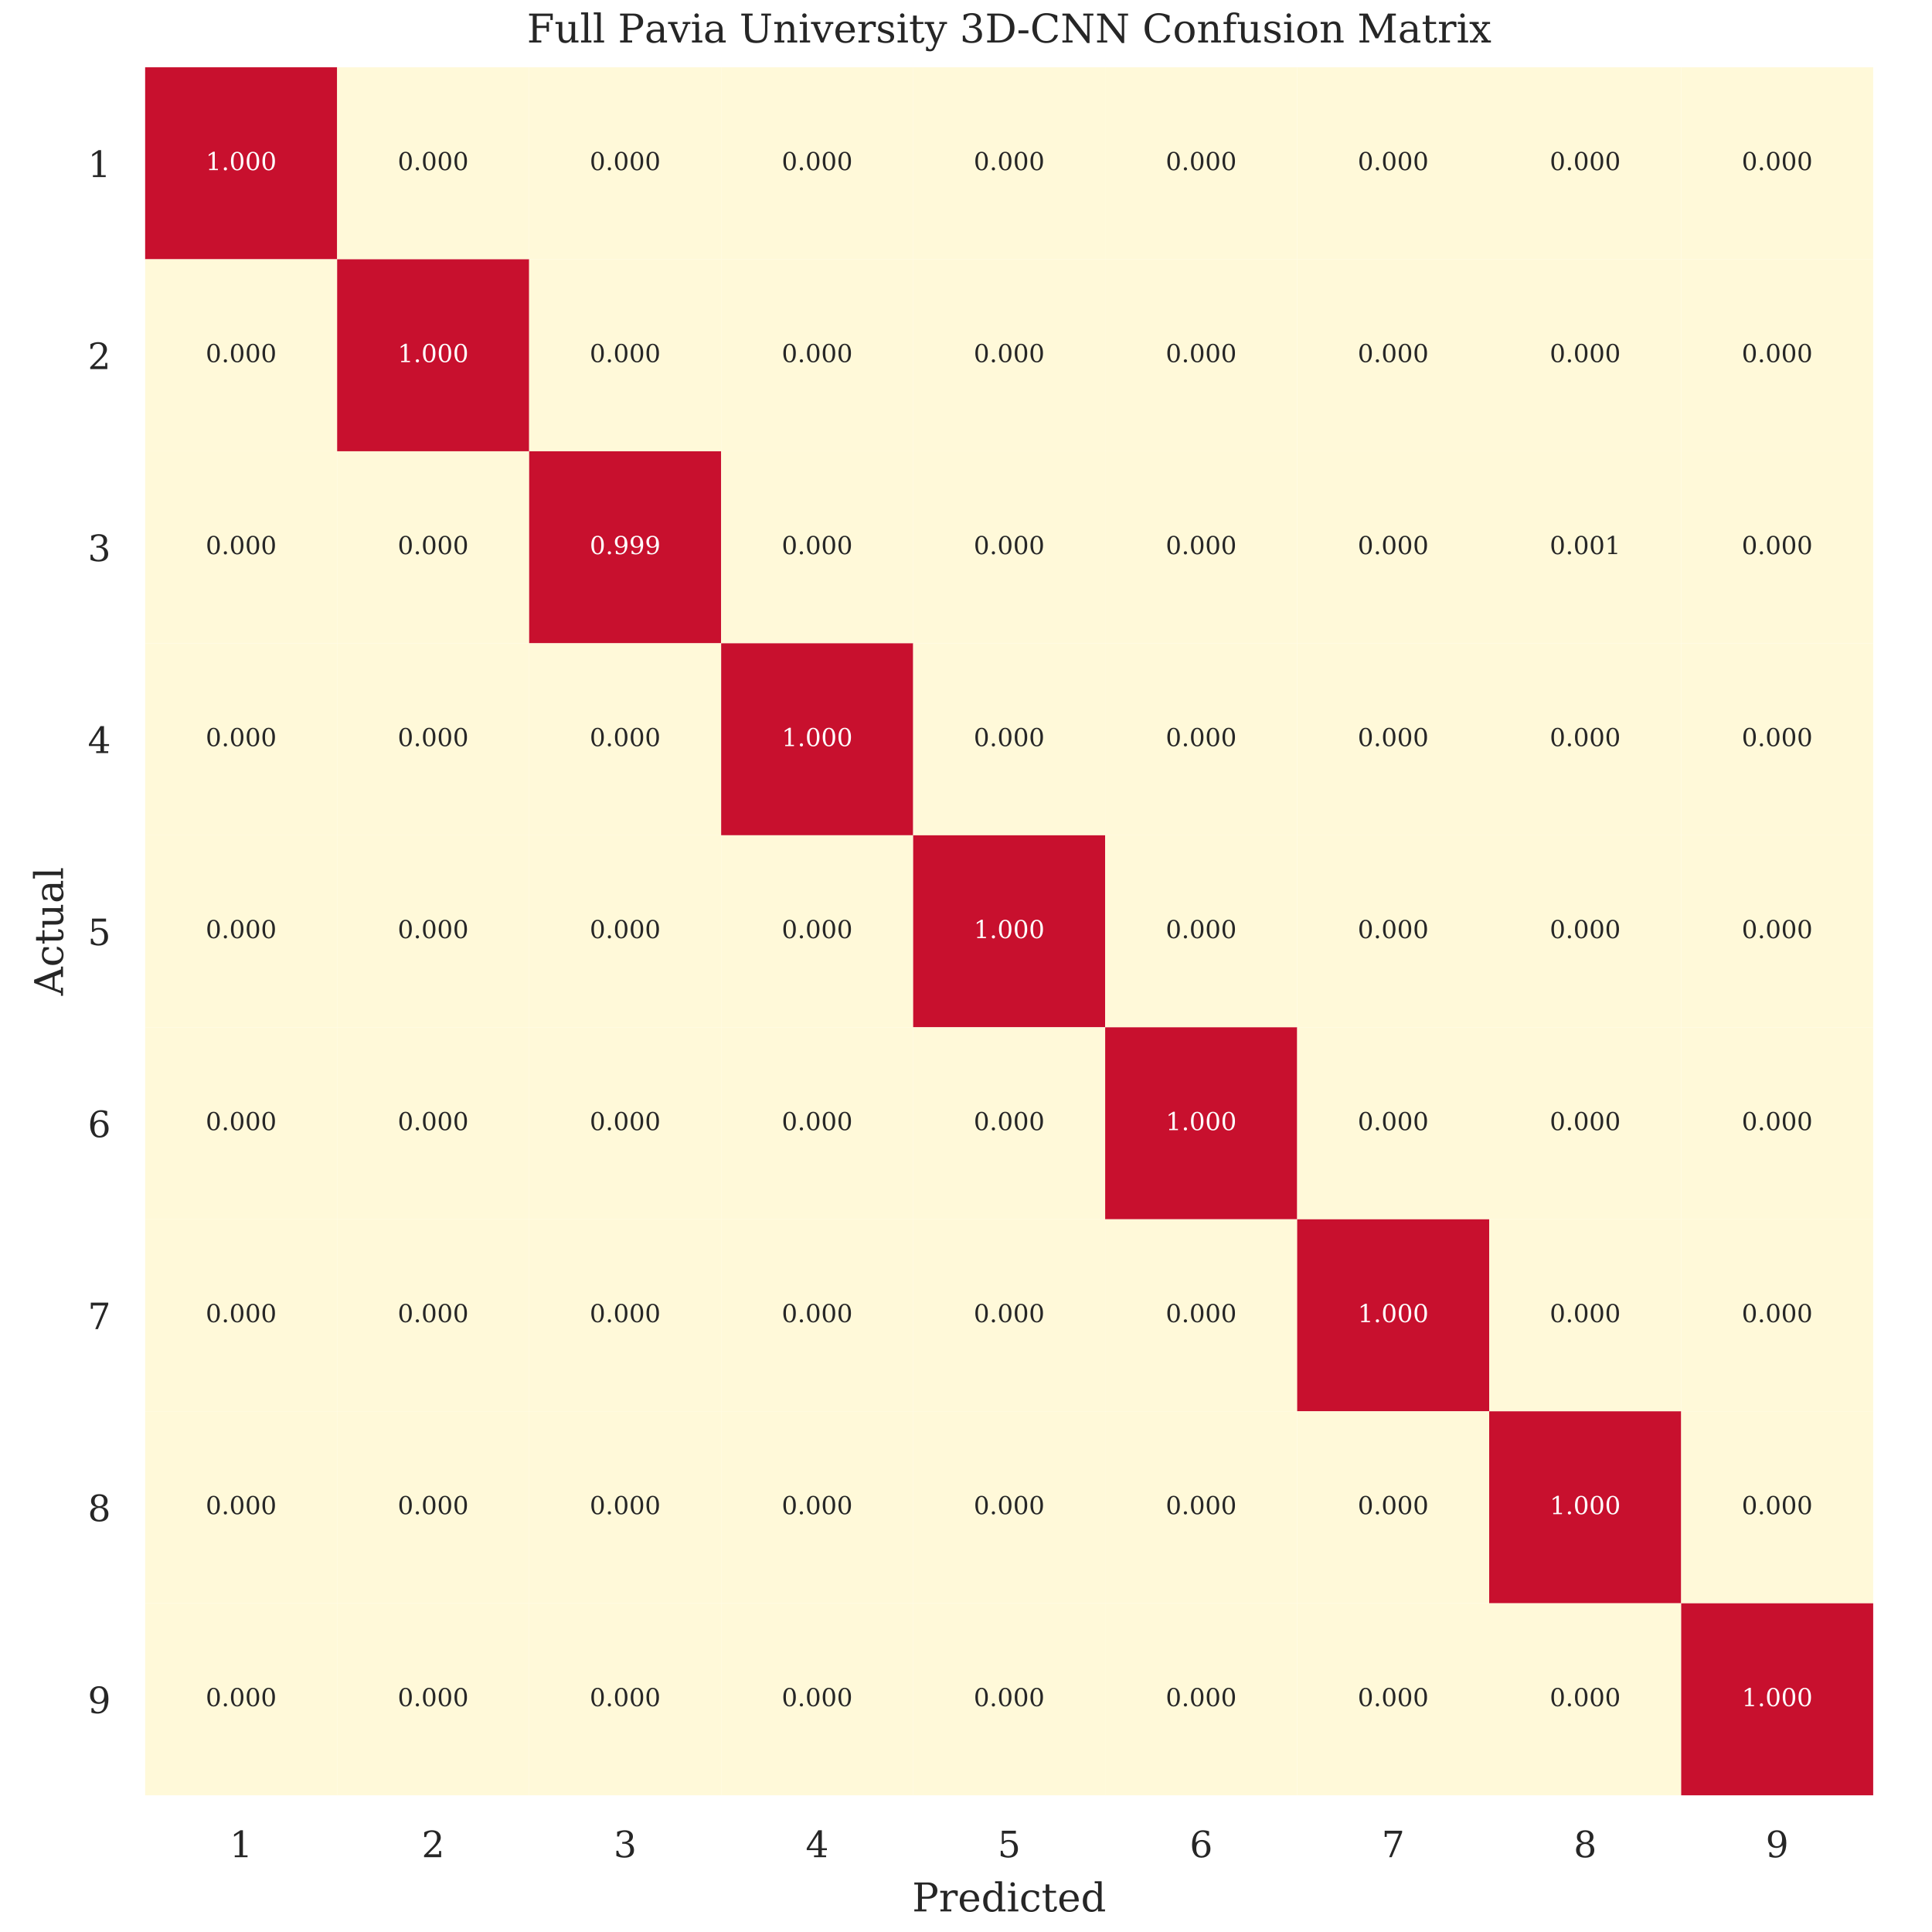 <?xml version="1.0" encoding="utf-8" standalone="no"?>
<!DOCTYPE svg PUBLIC "-//W3C//DTD SVG 1.1//EN"
  "http://www.w3.org/Graphics/SVG/1.1/DTD/svg11.dtd">
<!-- Created with matplotlib (https://matplotlib.org/) -->
<svg height="468pt" version="1.1" viewBox="0 0 468 468" width="468pt" xmlns="http://www.w3.org/2000/svg" xmlns:xlink="http://www.w3.org/1999/xlink">
 <defs>
  <style type="text/css">
*{stroke-linecap:butt;stroke-linejoin:round;}
  </style>
 </defs>
 <g id="figure_1">
  <g id="patch_1">
   <path d="M 0 468 
L 468 468 
L 468 0 
L 0 0 
z
" style="fill:#ffffff;"/>
  </g>
  <g id="axes_1">
   <g id="patch_2">
    <path d="M 35.158 434.892 
L 453.756 434.892 
L 453.756 16.295 
L 35.158 16.295 
z
" style="fill:#ffffff;"/>
   </g>
   <g id="matplotlib.axis_1">
    <g id="xtick_1">
     <g id="text_1">
      <!-- 1 -->
      <defs>
       <path d="M 14.203 0 
L 14.203 5.172 
L 26.906 5.172 
L 26.906 65.828 
L 12.203 56.297 
L 12.203 62.703 
L 29.984 74.219 
L 36.719 74.219 
L 36.719 5.172 
L 49.422 5.172 
L 49.422 0 
z
" id="DejaVuSerif-49"/>
      </defs>
      <g style="fill:#262626;" transform="translate(55.614 449.879)scale(0.088 -0.088)">
       <use xlink:href="#DejaVuSerif-49"/>
      </g>
     </g>
    </g>
    <g id="xtick_2">
     <g id="text_2">
      <!-- 2 -->
      <defs>
       <path d="M 12.797 55.516 
L 7.328 55.516 
L 7.328 68.5 
Q 12.547 71.297 17.844 72.75 
Q 23.141 74.219 28.219 74.219 
Q 39.594 74.219 46.188 68.703 
Q 52.781 63.188 52.781 53.719 
Q 52.781 43.016 37.844 28.125 
Q 36.672 27 36.078 26.422 
L 17.672 8.016 
L 48.094 8.016 
L 48.094 17 
L 53.812 17 
L 53.812 0 
L 6.781 0 
L 6.781 5.328 
L 28.906 27.391 
Q 36.234 34.719 39.359 40.844 
Q 42.484 46.969 42.484 53.719 
Q 42.484 61.078 38.641 65.234 
Q 34.812 69.391 28.078 69.391 
Q 21.094 69.391 17.281 65.922 
Q 13.484 62.453 12.797 55.516 
z
" id="DejaVuSerif-50"/>
      </defs>
      <g style="fill:#262626;" transform="translate(102.125 449.879)scale(0.088 -0.088)">
       <use xlink:href="#DejaVuSerif-50"/>
      </g>
     </g>
    </g>
    <g id="xtick_3">
     <g id="text_3">
      <!-- 3 -->
      <defs>
       <path d="M 9.719 69.828 
Q 15.438 71.969 20.672 73.094 
Q 25.922 74.219 30.516 74.219 
Q 41.219 74.219 47.219 69.594 
Q 53.219 64.984 53.219 56.781 
Q 53.219 50.203 49.062 45.781 
Q 44.922 41.359 37.312 39.797 
Q 46.297 38.531 51.25 33.281 
Q 56.203 28.031 56.203 19.672 
Q 56.203 9.469 49.344 4.016 
Q 42.484 -1.422 29.594 -1.422 
Q 23.875 -1.422 18.422 -0.188 
Q 12.984 1.031 7.625 3.516 
L 7.625 17.672 
L 13.094 17.672 
Q 13.578 10.641 17.828 7.031 
Q 22.078 3.422 29.781 3.422 
Q 37.25 3.422 41.578 7.734 
Q 45.906 12.062 45.906 19.578 
Q 45.906 28.172 41.453 32.594 
Q 37.016 37.016 28.422 37.016 
L 23.781 37.016 
L 23.781 42 
L 26.219 42 
Q 34.766 42 39.031 45.531 
Q 43.312 49.078 43.312 56.203 
Q 43.312 62.594 39.797 65.984 
Q 36.281 69.391 29.688 69.391 
Q 23.094 69.391 19.453 66.266 
Q 15.828 63.141 15.188 56.984 
L 9.719 56.984 
z
" id="DejaVuSerif-51"/>
      </defs>
      <g style="fill:#262626;" transform="translate(148.636 449.879)scale(0.088 -0.088)">
       <use xlink:href="#DejaVuSerif-51"/>
      </g>
     </g>
    </g>
    <g id="xtick_4">
     <g id="text_4">
      <!-- 4 -->
      <defs>
       <path d="M 34.906 24.703 
L 34.906 63.484 
L 10.016 24.703 
z
M 56.391 0 
L 23.188 0 
L 23.188 5.172 
L 34.906 5.172 
L 34.906 19.484 
L 3.078 19.484 
L 3.078 24.812 
L 35.016 74.219 
L 44.672 74.219 
L 44.672 24.703 
L 58.594 24.703 
L 58.594 19.484 
L 44.672 19.484 
L 44.672 5.172 
L 56.391 5.172 
z
" id="DejaVuSerif-52"/>
      </defs>
      <g style="fill:#262626;" transform="translate(195.147 449.879)scale(0.088 -0.088)">
       <use xlink:href="#DejaVuSerif-52"/>
      </g>
     </g>
    </g>
    <g id="xtick_5">
     <g id="text_5">
      <!-- 5 -->
      <defs>
       <path d="M 50.297 72.906 
L 50.297 64.891 
L 16.891 64.891 
L 16.891 44 
Q 19.438 45.75 22.828 46.625 
Q 26.219 47.516 30.422 47.516 
Q 42.234 47.516 49.062 40.969 
Q 55.906 34.422 55.906 23.094 
Q 55.906 11.531 49 5.047 
Q 42.094 -1.422 29.594 -1.422 
Q 24.562 -1.422 19.281 -0.188 
Q 14.016 1.031 8.5 3.516 
L 8.5 17.672 
L 14.016 17.672 
Q 14.453 10.75 18.422 7.078 
Q 22.406 3.422 29.594 3.422 
Q 37.312 3.422 41.453 8.5 
Q 45.609 13.578 45.609 23.094 
Q 45.609 32.562 41.484 37.609 
Q 37.359 42.672 29.594 42.672 
Q 25.203 42.672 21.844 41.109 
Q 18.5 39.547 15.922 36.281 
L 11.719 36.281 
L 11.719 72.906 
z
" id="DejaVuSerif-53"/>
      </defs>
      <g style="fill:#262626;" transform="translate(241.658 449.879)scale(0.088 -0.088)">
       <use xlink:href="#DejaVuSerif-53"/>
      </g>
     </g>
    </g>
    <g id="xtick_6">
     <g id="text_6">
      <!-- 6 -->
      <defs>
       <path d="M 32.719 3.422 
Q 39.594 3.422 43.297 8.469 
Q 47.016 13.531 47.016 23 
Q 47.016 32.469 43.297 37.516 
Q 39.594 42.578 32.719 42.578 
Q 25.734 42.578 22.062 37.688 
Q 18.406 32.812 18.406 23.578 
Q 18.406 13.875 22.109 8.641 
Q 25.828 3.422 32.719 3.422 
z
M 16.797 40.141 
Q 20.125 43.797 24.312 45.594 
Q 28.516 47.406 33.797 47.406 
Q 44.672 47.406 51 40.859 
Q 57.328 34.328 57.328 23 
Q 57.328 11.922 50.516 5.25 
Q 43.703 -1.422 32.328 -1.422 
Q 19.969 -1.422 13.328 7.781 
Q 6.688 17 6.688 34.078 
Q 6.688 53.219 14.547 63.719 
Q 22.406 74.219 36.719 74.219 
Q 40.578 74.219 44.828 73.484 
Q 49.078 72.75 53.516 71.297 
L 53.516 59.281 
L 48 59.281 
Q 47.406 64.203 44.234 66.797 
Q 41.062 69.391 35.688 69.391 
Q 26.219 69.391 21.578 62.203 
Q 16.938 55.031 16.797 40.141 
z
" id="DejaVuSerif-54"/>
      </defs>
      <g style="fill:#262626;" transform="translate(288.168 449.879)scale(0.088 -0.088)">
       <use xlink:href="#DejaVuSerif-54"/>
      </g>
     </g>
    </g>
    <g id="xtick_7">
     <g id="text_7">
      <!-- 7 -->
      <defs>
       <path d="M 56.391 67.922 
L 27.875 0 
L 20.609 0 
L 47.797 64.891 
L 14.109 64.891 
L 14.109 55.906 
L 8.406 55.906 
L 8.406 72.906 
L 56.391 72.906 
z
" id="DejaVuSerif-55"/>
      </defs>
      <g style="fill:#262626;" transform="translate(334.679 449.879)scale(0.088 -0.088)">
       <use xlink:href="#DejaVuSerif-55"/>
      </g>
     </g>
    </g>
    <g id="xtick_8">
     <g id="text_8">
      <!-- 8 -->
      <defs>
       <path d="M 46.578 19.922 
Q 46.578 27.734 42.688 32.047 
Q 38.812 36.375 31.781 36.375 
Q 24.75 36.375 20.875 32.047 
Q 17 27.734 17 19.922 
Q 17 12.062 20.875 7.734 
Q 24.75 3.422 31.781 3.422 
Q 38.812 3.422 42.688 7.734 
Q 46.578 12.062 46.578 19.922 
z
M 44.578 55.328 
Q 44.578 61.969 41.203 65.672 
Q 37.844 69.391 31.781 69.391 
Q 25.781 69.391 22.391 65.672 
Q 19 61.969 19 55.328 
Q 19 48.641 22.391 44.922 
Q 25.781 41.219 31.781 41.219 
Q 37.844 41.219 41.203 44.922 
Q 44.578 48.641 44.578 55.328 
z
M 39.312 38.812 
Q 47.609 37.703 52.25 32.688 
Q 56.891 27.688 56.891 19.922 
Q 56.891 9.672 50.391 4.125 
Q 43.891 -1.422 31.781 -1.422 
Q 19.734 -1.422 13.203 4.125 
Q 6.688 9.672 6.688 19.922 
Q 6.688 27.688 11.328 32.688 
Q 15.969 37.703 24.312 38.812 
Q 16.938 40.141 13 44.406 
Q 9.078 48.688 9.078 55.328 
Q 9.078 64.109 15.125 69.156 
Q 21.188 74.219 31.781 74.219 
Q 42.391 74.219 48.438 69.156 
Q 54.5 64.109 54.5 55.328 
Q 54.5 48.688 50.562 44.406 
Q 46.625 40.141 39.312 38.812 
z
" id="DejaVuSerif-56"/>
      </defs>
      <g style="fill:#262626;" transform="translate(381.19 449.879)scale(0.088 -0.088)">
       <use xlink:href="#DejaVuSerif-56"/>
      </g>
     </g>
    </g>
    <g id="xtick_9">
     <g id="text_9">
      <!-- 9 -->
      <defs>
       <path d="M 46.781 32.672 
Q 43.5 29 39.25 27.188 
Q 35.016 25.391 29.688 25.391 
Q 18.844 25.391 12.562 31.938 
Q 6.297 38.484 6.297 49.812 
Q 6.297 60.891 13.109 67.547 
Q 19.922 74.219 31.297 74.219 
Q 43.656 74.219 50.266 65.016 
Q 56.891 55.812 56.891 38.719 
Q 56.891 19.578 49.016 9.078 
Q 41.156 -1.422 26.906 -1.422 
Q 23.047 -1.422 18.797 -0.688 
Q 14.547 0.047 10.109 1.516 
L 10.109 13.625 
L 15.578 13.625 
Q 16.219 8.688 19.391 6.047 
Q 22.562 3.422 27.875 3.422 
Q 37.359 3.422 41.984 10.562 
Q 46.625 17.719 46.781 32.672 
z
M 30.906 69.391 
Q 23.969 69.391 20.281 64.328 
Q 16.609 59.281 16.609 49.812 
Q 16.609 40.328 20.281 35.25 
Q 23.969 30.172 30.906 30.172 
Q 37.844 30.172 41.531 35.078 
Q 45.219 39.984 45.219 49.219 
Q 45.219 58.938 41.5 64.156 
Q 37.797 69.391 30.906 69.391 
z
" id="DejaVuSerif-57"/>
      </defs>
      <g style="fill:#262626;" transform="translate(427.701 449.879)scale(0.088 -0.088)">
       <use xlink:href="#DejaVuSerif-57"/>
      </g>
     </g>
    </g>
    <g id="text_10">
     <!-- Predicted -->
     <defs>
      <path d="M 24.703 37.109 
L 37.594 37.109 
Q 44.875 37.109 48.672 41.031 
Q 52.484 44.969 52.484 52.391 
Q 52.484 59.859 48.672 63.766 
Q 44.875 67.672 37.594 67.672 
L 24.703 67.672 
z
M 5.516 0 
L 5.516 5.172 
L 14.797 5.172 
L 14.797 67.672 
L 5.516 67.672 
L 5.516 72.906 
L 39.984 72.906 
Q 50.922 72.906 57.312 67.359 
Q 63.719 61.812 63.719 52.391 
Q 63.719 43.016 57.312 37.453 
Q 50.922 31.891 39.984 31.891 
L 24.703 31.891 
L 24.703 5.172 
L 35.984 5.172 
L 35.984 0 
z
" id="DejaVuSerif-80"/>
      <path d="M 47.797 52 
L 47.797 39.016 
L 42.625 39.016 
Q 42.391 42.875 40.484 44.781 
Q 38.578 46.688 34.906 46.688 
Q 28.266 46.688 24.719 42.094 
Q 21.188 37.5 21.188 28.906 
L 21.188 5.172 
L 31.594 5.172 
L 31.594 0 
L 4.109 0 
L 4.109 5.172 
L 12.203 5.172 
L 12.203 46.781 
L 3.609 46.781 
L 3.609 51.906 
L 21.188 51.906 
L 21.188 42.672 
Q 23.828 48.094 27.969 50.703 
Q 32.125 53.328 38.094 53.328 
Q 40.281 53.328 42.703 52.984 
Q 45.125 52.641 47.797 52 
z
" id="DejaVuSerif-114"/>
      <path d="M 54.203 25 
L 15.484 25 
L 15.484 24.609 
Q 15.484 14.109 19.438 8.766 
Q 23.391 3.422 31.109 3.422 
Q 37.016 3.422 40.797 6.516 
Q 44.578 9.625 46.094 15.719 
L 53.328 15.719 
Q 51.172 7.172 45.375 2.875 
Q 39.594 -1.422 30.172 -1.422 
Q 18.797 -1.422 11.891 6.078 
Q 4.984 13.578 4.984 25.984 
Q 4.984 38.281 11.766 45.797 
Q 18.562 53.328 29.594 53.328 
Q 41.359 53.328 47.656 46.062 
Q 53.953 38.812 54.203 25 
z
M 43.609 30.172 
Q 43.312 39.266 39.766 43.875 
Q 36.234 48.484 29.594 48.484 
Q 23.391 48.484 19.828 43.844 
Q 16.266 39.203 15.484 30.172 
z
" id="DejaVuSerif-101"/>
      <path d="M 52.484 5.172 
L 61.078 5.172 
L 61.078 0 
L 43.5 0 
L 43.5 8.109 
Q 40.875 3.219 36.797 0.891 
Q 32.719 -1.422 26.703 -1.422 
Q 17.141 -1.422 11.062 6.172 
Q 4.984 13.766 4.984 25.984 
Q 4.984 38.188 11.031 45.75 
Q 17.094 53.328 26.703 53.328 
Q 32.719 53.328 36.797 51 
Q 40.875 48.688 43.5 43.797 
L 43.5 70.797 
L 35.016 70.797 
L 35.016 75.984 
L 52.484 75.984 
z
M 43.5 23.391 
L 43.5 28.516 
Q 43.5 37.844 39.906 42.766 
Q 36.328 47.703 29.5 47.703 
Q 22.562 47.703 19.016 42.234 
Q 15.484 36.766 15.484 25.984 
Q 15.484 15.234 19.016 9.719 
Q 22.562 4.203 29.5 4.203 
Q 36.328 4.203 39.906 9.109 
Q 43.5 14.016 43.5 23.391 
z
" id="DejaVuSerif-100"/>
      <path d="M 9.719 68.016 
Q 9.719 70.266 11.344 71.922 
Q 12.984 73.578 15.281 73.578 
Q 17.531 73.578 19.156 71.922 
Q 20.797 70.266 20.797 68.016 
Q 20.797 65.719 19.188 64.109 
Q 17.578 62.5 15.281 62.5 
Q 12.984 62.5 11.344 64.109 
Q 9.719 65.719 9.719 68.016 
z
M 21.188 5.172 
L 29.688 5.172 
L 29.688 0 
L 3.609 0 
L 3.609 5.172 
L 12.203 5.172 
L 12.203 46.688 
L 3.609 46.688 
L 3.609 51.906 
L 21.188 51.906 
z
" id="DejaVuSerif-105"/>
      <path d="M 51.422 15.578 
Q 49.516 7.281 44.094 2.922 
Q 38.672 -1.422 30.078 -1.422 
Q 18.75 -1.422 11.859 6.078 
Q 4.984 13.578 4.984 25.984 
Q 4.984 38.422 11.859 45.875 
Q 18.75 53.328 30.078 53.328 
Q 35.016 53.328 39.891 52.172 
Q 44.781 51.031 49.703 48.688 
L 49.703 35.406 
L 44.484 35.406 
Q 43.453 42.234 40.016 45.359 
Q 36.578 48.484 30.172 48.484 
Q 22.906 48.484 19.188 42.844 
Q 15.484 37.203 15.484 25.984 
Q 15.484 14.75 19.172 9.078 
Q 22.859 3.422 30.172 3.422 
Q 35.984 3.422 39.453 6.438 
Q 42.922 9.469 44.188 15.578 
z
" id="DejaVuSerif-99"/>
      <path d="M 10.797 46.688 
L 2.875 46.688 
L 2.875 51.906 
L 10.797 51.906 
L 10.797 68.016 
L 19.828 68.016 
L 19.828 51.906 
L 36.719 51.906 
L 36.719 46.688 
L 19.828 46.688 
L 19.828 13.719 
Q 19.828 7.125 21.094 5.266 
Q 22.359 3.422 25.781 3.422 
Q 29.297 3.422 30.906 5.484 
Q 32.516 7.562 32.625 12.203 
L 39.406 12.203 
Q 39.016 5.125 35.547 1.844 
Q 32.078 -1.422 25 -1.422 
Q 17.234 -1.422 14.016 2.016 
Q 10.797 5.469 10.797 13.719 
z
" id="DejaVuSerif-116"/>
     </defs>
     <g style="fill:#262626;" transform="translate(220.954 463.003)scale(0.096 -0.096)">
      <use xlink:href="#DejaVuSerif-80"/>
      <use x="67.285" xlink:href="#DejaVuSerif-114"/>
      <use x="115.088" xlink:href="#DejaVuSerif-101"/>
      <use x="174.268" xlink:href="#DejaVuSerif-100"/>
      <use x="238.281" xlink:href="#DejaVuSerif-105"/>
      <use x="270.264" xlink:href="#DejaVuSerif-99"/>
      <use x="326.27" xlink:href="#DejaVuSerif-116"/>
      <use x="366.455" xlink:href="#DejaVuSerif-101"/>
      <use x="425.635" xlink:href="#DejaVuSerif-100"/>
     </g>
    </g>
   </g>
   <g id="matplotlib.axis_2">
    <g id="ytick_1">
     <g id="text_11">
      <!-- 1 -->
      <g style="fill:#262626;" transform="translate(21.259 42.893)scale(0.088 -0.088)">
       <use xlink:href="#DejaVuSerif-49"/>
      </g>
     </g>
    </g>
    <g id="ytick_2">
     <g id="text_12">
      <!-- 2 -->
      <g style="fill:#262626;" transform="translate(21.259 89.404)scale(0.088 -0.088)">
       <use xlink:href="#DejaVuSerif-50"/>
      </g>
     </g>
    </g>
    <g id="ytick_3">
     <g id="text_13">
      <!-- 3 -->
      <g style="fill:#262626;" transform="translate(21.259 135.915)scale(0.088 -0.088)">
       <use xlink:href="#DejaVuSerif-51"/>
      </g>
     </g>
    </g>
    <g id="ytick_4">
     <g id="text_14">
      <!-- 4 -->
      <g style="fill:#262626;" transform="translate(21.259 182.426)scale(0.088 -0.088)">
       <use xlink:href="#DejaVuSerif-52"/>
      </g>
     </g>
    </g>
    <g id="ytick_5">
     <g id="text_15">
      <!-- 5 -->
      <g style="fill:#262626;" transform="translate(21.259 228.937)scale(0.088 -0.088)">
       <use xlink:href="#DejaVuSerif-53"/>
      </g>
     </g>
    </g>
    <g id="ytick_6">
     <g id="text_16">
      <!-- 6 -->
      <g style="fill:#262626;" transform="translate(21.259 275.447)scale(0.088 -0.088)">
       <use xlink:href="#DejaVuSerif-54"/>
      </g>
     </g>
    </g>
    <g id="ytick_7">
     <g id="text_17">
      <!-- 7 -->
      <g style="fill:#262626;" transform="translate(21.259 321.958)scale(0.088 -0.088)">
       <use xlink:href="#DejaVuSerif-55"/>
      </g>
     </g>
    </g>
    <g id="ytick_8">
     <g id="text_18">
      <!-- 8 -->
      <g style="fill:#262626;" transform="translate(21.259 368.469)scale(0.088 -0.088)">
       <use xlink:href="#DejaVuSerif-56"/>
      </g>
     </g>
    </g>
    <g id="ytick_9">
     <g id="text_19">
      <!-- 9 -->
      <g style="fill:#262626;" transform="translate(21.259 414.98)scale(0.088 -0.088)">
       <use xlink:href="#DejaVuSerif-57"/>
      </g>
     </g>
    </g>
    <g id="text_20">
     <!-- Actual -->
     <defs>
      <path d="M 20.016 26.422 
L 46.781 26.422 
L 33.406 61.078 
z
M -0.594 0 
L -0.594 5.172 
L 5.812 5.172 
L 31.781 72.906 
L 39.984 72.906 
L 66.016 5.172 
L 73.188 5.172 
L 73.188 0 
L 46.688 0 
L 46.688 5.172 
L 54.781 5.172 
L 48.688 21.188 
L 18.016 21.188 
L 11.922 5.172 
L 19.922 5.172 
L 19.922 0 
z
" id="DejaVuSerif-65"/>
      <path d="M 35.406 51.906 
L 52.203 51.906 
L 52.203 5.172 
L 60.688 5.172 
L 60.688 0 
L 43.219 0 
L 43.219 9.188 
Q 40.719 4 36.766 1.281 
Q 32.812 -1.422 27.594 -1.422 
Q 18.953 -1.422 14.875 3.484 
Q 10.797 8.406 10.797 18.891 
L 10.797 46.688 
L 2.688 46.688 
L 2.688 51.906 
L 19.828 51.906 
L 19.828 21.688 
Q 19.828 12.203 22.141 8.688 
Q 24.469 5.172 30.422 5.172 
Q 36.672 5.172 39.938 9.766 
Q 43.219 14.359 43.219 23.094 
L 43.219 46.688 
L 35.406 46.688 
z
" id="DejaVuSerif-117"/>
      <path d="M 39.797 16.312 
L 39.797 27.297 
L 28.219 27.297 
Q 21.531 27.297 18.25 24.406 
Q 14.984 21.531 14.984 15.578 
Q 14.984 10.156 18.297 6.984 
Q 21.625 3.812 27.297 3.812 
Q 32.906 3.812 36.344 7.281 
Q 39.797 10.75 39.797 16.312 
z
M 48.781 32.422 
L 48.781 5.172 
L 56.781 5.172 
L 56.781 0 
L 39.797 0 
L 39.797 5.609 
Q 36.812 2 32.906 0.281 
Q 29 -1.422 23.781 -1.422 
Q 15.141 -1.422 10.062 3.172 
Q 4.984 7.766 4.984 15.578 
Q 4.984 23.641 10.797 28.078 
Q 16.609 32.516 27.203 32.516 
L 39.797 32.516 
L 39.797 36.078 
Q 39.797 42 36.203 45.234 
Q 32.625 48.484 26.125 48.484 
Q 20.75 48.484 17.578 46.047 
Q 14.406 43.609 13.625 38.812 
L 8.984 38.812 
L 8.984 49.312 
Q 13.672 51.312 18.094 52.312 
Q 22.516 53.328 26.703 53.328 
Q 37.5 53.328 43.141 47.969 
Q 48.781 42.625 48.781 32.422 
z
" id="DejaVuSerif-97"/>
      <path d="M 20.516 5.172 
L 29 5.172 
L 29 0 
L 2.875 0 
L 2.875 5.172 
L 11.531 5.172 
L 11.531 70.797 
L 2.875 70.797 
L 2.875 75.984 
L 20.516 75.984 
z
" id="DejaVuSerif-108"/>
     </defs>
     <g style="fill:#262626;" transform="translate(15.263 241.166)rotate(-90)scale(0.096 -0.096)">
      <use xlink:href="#DejaVuSerif-65"/>
      <use x="72.217" xlink:href="#DejaVuSerif-99"/>
      <use x="128.223" xlink:href="#DejaVuSerif-116"/>
      <use x="168.408" xlink:href="#DejaVuSerif-117"/>
      <use x="232.812" xlink:href="#DejaVuSerif-97"/>
      <use x="292.432" xlink:href="#DejaVuSerif-108"/>
     </g>
    </g>
   </g>
   <g id="QuadMesh_1">
    <path clip-path="url(#p173e4593df)" d="M 35.158 16.295 
L 81.669 16.295 
L 81.669 62.806 
L 35.158 62.806 
L 35.158 16.295 
" style="fill:#c8102e;"/>
    <path clip-path="url(#p173e4593df)" d="M 81.669 16.295 
L 128.18 16.295 
L 128.18 62.806 
L 81.669 62.806 
L 81.669 16.295 
" style="fill:#fff9d9;"/>
    <path clip-path="url(#p173e4593df)" d="M 128.18 16.295 
L 174.691 16.295 
L 174.691 62.806 
L 128.18 62.806 
L 128.18 16.295 
" style="fill:#fff9d9;"/>
    <path clip-path="url(#p173e4593df)" d="M 174.691 16.295 
L 221.202 16.295 
L 221.202 62.806 
L 174.691 62.806 
L 174.691 16.295 
" style="fill:#fff9d9;"/>
    <path clip-path="url(#p173e4593df)" d="M 221.202 16.295 
L 267.712 16.295 
L 267.712 62.806 
L 221.202 62.806 
L 221.202 16.295 
" style="fill:#fff9d9;"/>
    <path clip-path="url(#p173e4593df)" d="M 267.712 16.295 
L 314.223 16.295 
L 314.223 62.806 
L 267.712 62.806 
L 267.712 16.295 
" style="fill:#fff9d9;"/>
    <path clip-path="url(#p173e4593df)" d="M 314.223 16.295 
L 360.734 16.295 
L 360.734 62.806 
L 314.223 62.806 
L 314.223 16.295 
" style="fill:#fff9d9;"/>
    <path clip-path="url(#p173e4593df)" d="M 360.734 16.295 
L 407.245 16.295 
L 407.245 62.806 
L 360.734 62.806 
L 360.734 16.295 
" style="fill:#fff9d9;"/>
    <path clip-path="url(#p173e4593df)" d="M 407.245 16.295 
L 453.756 16.295 
L 453.756 62.806 
L 407.245 62.806 
L 407.245 16.295 
" style="fill:#fff9d9;"/>
    <path clip-path="url(#p173e4593df)" d="M 35.158 62.806 
L 81.669 62.806 
L 81.669 109.316 
L 35.158 109.316 
L 35.158 62.806 
" style="fill:#fff9d9;"/>
    <path clip-path="url(#p173e4593df)" d="M 81.669 62.806 
L 128.18 62.806 
L 128.18 109.316 
L 81.669 109.316 
L 81.669 62.806 
" style="fill:#c8102e;"/>
    <path clip-path="url(#p173e4593df)" d="M 128.18 62.806 
L 174.691 62.806 
L 174.691 109.316 
L 128.18 109.316 
L 128.18 62.806 
" style="fill:#fff9d9;"/>
    <path clip-path="url(#p173e4593df)" d="M 174.691 62.806 
L 221.202 62.806 
L 221.202 109.316 
L 174.691 109.316 
L 174.691 62.806 
" style="fill:#fff9d9;"/>
    <path clip-path="url(#p173e4593df)" d="M 221.202 62.806 
L 267.712 62.806 
L 267.712 109.316 
L 221.202 109.316 
L 221.202 62.806 
" style="fill:#fff9d9;"/>
    <path clip-path="url(#p173e4593df)" d="M 267.712 62.806 
L 314.223 62.806 
L 314.223 109.316 
L 267.712 109.316 
L 267.712 62.806 
" style="fill:#fff9d9;"/>
    <path clip-path="url(#p173e4593df)" d="M 314.223 62.806 
L 360.734 62.806 
L 360.734 109.316 
L 314.223 109.316 
L 314.223 62.806 
" style="fill:#fff9d9;"/>
    <path clip-path="url(#p173e4593df)" d="M 360.734 62.806 
L 407.245 62.806 
L 407.245 109.316 
L 360.734 109.316 
L 360.734 62.806 
" style="fill:#fff9d9;"/>
    <path clip-path="url(#p173e4593df)" d="M 407.245 62.806 
L 453.756 62.806 
L 453.756 109.316 
L 407.245 109.316 
L 407.245 62.806 
" style="fill:#fff9d9;"/>
    <path clip-path="url(#p173e4593df)" d="M 35.158 109.316 
L 81.669 109.316 
L 81.669 155.827 
L 35.158 155.827 
L 35.158 109.316 
" style="fill:#fff9d9;"/>
    <path clip-path="url(#p173e4593df)" d="M 81.669 109.316 
L 128.18 109.316 
L 128.18 155.827 
L 81.669 155.827 
L 81.669 109.316 
" style="fill:#fff9d9;"/>
    <path clip-path="url(#p173e4593df)" d="M 128.18 109.316 
L 174.691 109.316 
L 174.691 155.827 
L 128.18 155.827 
L 128.18 109.316 
" style="fill:#c8102e;"/>
    <path clip-path="url(#p173e4593df)" d="M 174.691 109.316 
L 221.202 109.316 
L 221.202 155.827 
L 174.691 155.827 
L 174.691 109.316 
" style="fill:#fff9d9;"/>
    <path clip-path="url(#p173e4593df)" d="M 221.202 109.316 
L 267.712 109.316 
L 267.712 155.827 
L 221.202 155.827 
L 221.202 109.316 
" style="fill:#fff9d9;"/>
    <path clip-path="url(#p173e4593df)" d="M 267.712 109.316 
L 314.223 109.316 
L 314.223 155.827 
L 267.712 155.827 
L 267.712 109.316 
" style="fill:#fff9d9;"/>
    <path clip-path="url(#p173e4593df)" d="M 314.223 109.316 
L 360.734 109.316 
L 360.734 155.827 
L 314.223 155.827 
L 314.223 109.316 
" style="fill:#fff9d9;"/>
    <path clip-path="url(#p173e4593df)" d="M 360.734 109.316 
L 407.245 109.316 
L 407.245 155.827 
L 360.734 155.827 
L 360.734 109.316 
" style="fill:#fff9d9;"/>
    <path clip-path="url(#p173e4593df)" d="M 407.245 109.316 
L 453.756 109.316 
L 453.756 155.827 
L 407.245 155.827 
L 407.245 109.316 
" style="fill:#fff9d9;"/>
    <path clip-path="url(#p173e4593df)" d="M 35.158 155.827 
L 81.669 155.827 
L 81.669 202.338 
L 35.158 202.338 
L 35.158 155.827 
" style="fill:#fff9d9;"/>
    <path clip-path="url(#p173e4593df)" d="M 81.669 155.827 
L 128.18 155.827 
L 128.18 202.338 
L 81.669 202.338 
L 81.669 155.827 
" style="fill:#fff9d9;"/>
    <path clip-path="url(#p173e4593df)" d="M 128.18 155.827 
L 174.691 155.827 
L 174.691 202.338 
L 128.18 202.338 
L 128.18 155.827 
" style="fill:#fff9d9;"/>
    <path clip-path="url(#p173e4593df)" d="M 174.691 155.827 
L 221.202 155.827 
L 221.202 202.338 
L 174.691 202.338 
L 174.691 155.827 
" style="fill:#c8102e;"/>
    <path clip-path="url(#p173e4593df)" d="M 221.202 155.827 
L 267.712 155.827 
L 267.712 202.338 
L 221.202 202.338 
L 221.202 155.827 
" style="fill:#fff9d9;"/>
    <path clip-path="url(#p173e4593df)" d="M 267.712 155.827 
L 314.223 155.827 
L 314.223 202.338 
L 267.712 202.338 
L 267.712 155.827 
" style="fill:#fff9d9;"/>
    <path clip-path="url(#p173e4593df)" d="M 314.223 155.827 
L 360.734 155.827 
L 360.734 202.338 
L 314.223 202.338 
L 314.223 155.827 
" style="fill:#fff9d9;"/>
    <path clip-path="url(#p173e4593df)" d="M 360.734 155.827 
L 407.245 155.827 
L 407.245 202.338 
L 360.734 202.338 
L 360.734 155.827 
" style="fill:#fff9d9;"/>
    <path clip-path="url(#p173e4593df)" d="M 407.245 155.827 
L 453.756 155.827 
L 453.756 202.338 
L 407.245 202.338 
L 407.245 155.827 
" style="fill:#fff9d9;"/>
    <path clip-path="url(#p173e4593df)" d="M 35.158 202.338 
L 81.669 202.338 
L 81.669 248.849 
L 35.158 248.849 
L 35.158 202.338 
" style="fill:#fff9d9;"/>
    <path clip-path="url(#p173e4593df)" d="M 81.669 202.338 
L 128.18 202.338 
L 128.18 248.849 
L 81.669 248.849 
L 81.669 202.338 
" style="fill:#fff9d9;"/>
    <path clip-path="url(#p173e4593df)" d="M 128.18 202.338 
L 174.691 202.338 
L 174.691 248.849 
L 128.18 248.849 
L 128.18 202.338 
" style="fill:#fff9d9;"/>
    <path clip-path="url(#p173e4593df)" d="M 174.691 202.338 
L 221.202 202.338 
L 221.202 248.849 
L 174.691 248.849 
L 174.691 202.338 
" style="fill:#fff9d9;"/>
    <path clip-path="url(#p173e4593df)" d="M 221.202 202.338 
L 267.712 202.338 
L 267.712 248.849 
L 221.202 248.849 
L 221.202 202.338 
" style="fill:#c8102e;"/>
    <path clip-path="url(#p173e4593df)" d="M 267.712 202.338 
L 314.223 202.338 
L 314.223 248.849 
L 267.712 248.849 
L 267.712 202.338 
" style="fill:#fff9d9;"/>
    <path clip-path="url(#p173e4593df)" d="M 314.223 202.338 
L 360.734 202.338 
L 360.734 248.849 
L 314.223 248.849 
L 314.223 202.338 
" style="fill:#fff9d9;"/>
    <path clip-path="url(#p173e4593df)" d="M 360.734 202.338 
L 407.245 202.338 
L 407.245 248.849 
L 360.734 248.849 
L 360.734 202.338 
" style="fill:#fff9d9;"/>
    <path clip-path="url(#p173e4593df)" d="M 407.245 202.338 
L 453.756 202.338 
L 453.756 248.849 
L 407.245 248.849 
L 407.245 202.338 
" style="fill:#fff9d9;"/>
    <path clip-path="url(#p173e4593df)" d="M 35.158 248.849 
L 81.669 248.849 
L 81.669 295.36 
L 35.158 295.36 
L 35.158 248.849 
" style="fill:#fff9d9;"/>
    <path clip-path="url(#p173e4593df)" d="M 81.669 248.849 
L 128.18 248.849 
L 128.18 295.36 
L 81.669 295.36 
L 81.669 248.849 
" style="fill:#fff9d9;"/>
    <path clip-path="url(#p173e4593df)" d="M 128.18 248.849 
L 174.691 248.849 
L 174.691 295.36 
L 128.18 295.36 
L 128.18 248.849 
" style="fill:#fff9d9;"/>
    <path clip-path="url(#p173e4593df)" d="M 174.691 248.849 
L 221.202 248.849 
L 221.202 295.36 
L 174.691 295.36 
L 174.691 248.849 
" style="fill:#fff9d9;"/>
    <path clip-path="url(#p173e4593df)" d="M 221.202 248.849 
L 267.712 248.849 
L 267.712 295.36 
L 221.202 295.36 
L 221.202 248.849 
" style="fill:#fff9d9;"/>
    <path clip-path="url(#p173e4593df)" d="M 267.712 248.849 
L 314.223 248.849 
L 314.223 295.36 
L 267.712 295.36 
L 267.712 248.849 
" style="fill:#c8102e;"/>
    <path clip-path="url(#p173e4593df)" d="M 314.223 248.849 
L 360.734 248.849 
L 360.734 295.36 
L 314.223 295.36 
L 314.223 248.849 
" style="fill:#fff9d9;"/>
    <path clip-path="url(#p173e4593df)" d="M 360.734 248.849 
L 407.245 248.849 
L 407.245 295.36 
L 360.734 295.36 
L 360.734 248.849 
" style="fill:#fff9d9;"/>
    <path clip-path="url(#p173e4593df)" d="M 407.245 248.849 
L 453.756 248.849 
L 453.756 295.36 
L 407.245 295.36 
L 407.245 248.849 
" style="fill:#fff9d9;"/>
    <path clip-path="url(#p173e4593df)" d="M 35.158 295.36 
L 81.669 295.36 
L 81.669 341.87 
L 35.158 341.87 
L 35.158 295.36 
" style="fill:#fff9d9;"/>
    <path clip-path="url(#p173e4593df)" d="M 81.669 295.36 
L 128.18 295.36 
L 128.18 341.87 
L 81.669 341.87 
L 81.669 295.36 
" style="fill:#fff9d9;"/>
    <path clip-path="url(#p173e4593df)" d="M 128.18 295.36 
L 174.691 295.36 
L 174.691 341.87 
L 128.18 341.87 
L 128.18 295.36 
" style="fill:#fff9d9;"/>
    <path clip-path="url(#p173e4593df)" d="M 174.691 295.36 
L 221.202 295.36 
L 221.202 341.87 
L 174.691 341.87 
L 174.691 295.36 
" style="fill:#fff9d9;"/>
    <path clip-path="url(#p173e4593df)" d="M 221.202 295.36 
L 267.712 295.36 
L 267.712 341.87 
L 221.202 341.87 
L 221.202 295.36 
" style="fill:#fff9d9;"/>
    <path clip-path="url(#p173e4593df)" d="M 267.712 295.36 
L 314.223 295.36 
L 314.223 341.87 
L 267.712 341.87 
L 267.712 295.36 
" style="fill:#fff9d9;"/>
    <path clip-path="url(#p173e4593df)" d="M 314.223 295.36 
L 360.734 295.36 
L 360.734 341.87 
L 314.223 341.87 
L 314.223 295.36 
" style="fill:#c8102e;"/>
    <path clip-path="url(#p173e4593df)" d="M 360.734 295.36 
L 407.245 295.36 
L 407.245 341.87 
L 360.734 341.87 
L 360.734 295.36 
" style="fill:#fff9d9;"/>
    <path clip-path="url(#p173e4593df)" d="M 407.245 295.36 
L 453.756 295.36 
L 453.756 341.87 
L 407.245 341.87 
L 407.245 295.36 
" style="fill:#fff9d9;"/>
    <path clip-path="url(#p173e4593df)" d="M 35.158 341.87 
L 81.669 341.87 
L 81.669 388.381 
L 35.158 388.381 
L 35.158 341.87 
" style="fill:#fff9d9;"/>
    <path clip-path="url(#p173e4593df)" d="M 81.669 341.87 
L 128.18 341.87 
L 128.18 388.381 
L 81.669 388.381 
L 81.669 341.87 
" style="fill:#fff9d9;"/>
    <path clip-path="url(#p173e4593df)" d="M 128.18 341.87 
L 174.691 341.87 
L 174.691 388.381 
L 128.18 388.381 
L 128.18 341.87 
" style="fill:#fff9d9;"/>
    <path clip-path="url(#p173e4593df)" d="M 174.691 341.87 
L 221.202 341.87 
L 221.202 388.381 
L 174.691 388.381 
L 174.691 341.87 
" style="fill:#fff9d9;"/>
    <path clip-path="url(#p173e4593df)" d="M 221.202 341.87 
L 267.712 341.87 
L 267.712 388.381 
L 221.202 388.381 
L 221.202 341.87 
" style="fill:#fff9d9;"/>
    <path clip-path="url(#p173e4593df)" d="M 267.712 341.87 
L 314.223 341.87 
L 314.223 388.381 
L 267.712 388.381 
L 267.712 341.87 
" style="fill:#fff9d9;"/>
    <path clip-path="url(#p173e4593df)" d="M 314.223 341.87 
L 360.734 341.87 
L 360.734 388.381 
L 314.223 388.381 
L 314.223 341.87 
" style="fill:#fff9d9;"/>
    <path clip-path="url(#p173e4593df)" d="M 360.734 341.87 
L 407.245 341.87 
L 407.245 388.381 
L 360.734 388.381 
L 360.734 341.87 
" style="fill:#c8102e;"/>
    <path clip-path="url(#p173e4593df)" d="M 407.245 341.87 
L 453.756 341.87 
L 453.756 388.381 
L 407.245 388.381 
L 407.245 341.87 
" style="fill:#fff9d9;"/>
    <path clip-path="url(#p173e4593df)" d="M 35.158 388.381 
L 81.669 388.381 
L 81.669 434.892 
L 35.158 434.892 
L 35.158 388.381 
" style="fill:#fff9d9;"/>
    <path clip-path="url(#p173e4593df)" d="M 81.669 388.381 
L 128.18 388.381 
L 128.18 434.892 
L 81.669 434.892 
L 81.669 388.381 
" style="fill:#fff9d9;"/>
    <path clip-path="url(#p173e4593df)" d="M 128.18 388.381 
L 174.691 388.381 
L 174.691 434.892 
L 128.18 434.892 
L 128.18 388.381 
" style="fill:#fff9d9;"/>
    <path clip-path="url(#p173e4593df)" d="M 174.691 388.381 
L 221.202 388.381 
L 221.202 434.892 
L 174.691 434.892 
L 174.691 388.381 
" style="fill:#fff9d9;"/>
    <path clip-path="url(#p173e4593df)" d="M 221.202 388.381 
L 267.712 388.381 
L 267.712 434.892 
L 221.202 434.892 
L 221.202 388.381 
" style="fill:#fff9d9;"/>
    <path clip-path="url(#p173e4593df)" d="M 267.712 388.381 
L 314.223 388.381 
L 314.223 434.892 
L 267.712 434.892 
L 267.712 388.381 
" style="fill:#fff9d9;"/>
    <path clip-path="url(#p173e4593df)" d="M 314.223 388.381 
L 360.734 388.381 
L 360.734 434.892 
L 314.223 434.892 
L 314.223 388.381 
" style="fill:#fff9d9;"/>
    <path clip-path="url(#p173e4593df)" d="M 360.734 388.381 
L 407.245 388.381 
L 407.245 434.892 
L 360.734 434.892 
L 360.734 388.381 
" style="fill:#fff9d9;"/>
    <path clip-path="url(#p173e4593df)" d="M 407.245 388.381 
L 453.756 388.381 
L 453.756 434.892 
L 407.245 434.892 
L 407.245 388.381 
" style="fill:#c8102e;"/>
   </g>
   <g id="text_21">
    <!-- 1.000 -->
    <defs>
     <path d="M 9.422 5.078 
Q 9.422 7.812 11.281 9.719 
Q 13.141 11.625 15.922 11.625 
Q 18.609 11.625 20.5 9.719 
Q 22.406 7.812 22.406 5.078 
Q 22.406 2.391 20.5 0.484 
Q 18.609 -1.422 15.922 -1.422 
Q 13.141 -1.422 11.281 0.453 
Q 9.422 2.344 9.422 5.078 
z
" id="DejaVuSerif-46"/>
     <path d="M 31.781 3.422 
Q 39.266 3.422 42.969 11.625 
Q 46.688 19.828 46.688 36.375 
Q 46.688 52.984 42.969 61.188 
Q 39.266 69.391 31.781 69.391 
Q 24.312 69.391 20.594 61.188 
Q 16.891 52.984 16.891 36.375 
Q 16.891 19.828 20.594 11.625 
Q 24.312 3.422 31.781 3.422 
z
M 31.781 -1.422 
Q 19.922 -1.422 13.25 8.531 
Q 6.594 18.5 6.594 36.375 
Q 6.594 54.297 13.25 64.25 
Q 19.922 74.219 31.781 74.219 
Q 43.703 74.219 50.344 64.25 
Q 56.984 54.297 56.984 36.375 
Q 56.984 18.5 50.344 8.531 
Q 43.703 -1.422 31.781 -1.422 
z
" id="DejaVuSerif-48"/>
    </defs>
    <g style="fill:#ffffff;" transform="translate(49.825 41.206)scale(0.06 -0.06)">
     <use xlink:href="#DejaVuSerif-49"/>
     <use x="63.623" xlink:href="#DejaVuSerif-46"/>
     <use x="95.41" xlink:href="#DejaVuSerif-48"/>
     <use x="159.033" xlink:href="#DejaVuSerif-48"/>
     <use x="222.656" xlink:href="#DejaVuSerif-48"/>
    </g>
   </g>
   <g id="text_22">
    <!-- 0.000 -->
    <g style="fill:#262626;" transform="translate(96.336 41.206)scale(0.06 -0.06)">
     <use xlink:href="#DejaVuSerif-48"/>
     <use x="63.623" xlink:href="#DejaVuSerif-46"/>
     <use x="95.41" xlink:href="#DejaVuSerif-48"/>
     <use x="159.033" xlink:href="#DejaVuSerif-48"/>
     <use x="222.656" xlink:href="#DejaVuSerif-48"/>
    </g>
   </g>
   <g id="text_23">
    <!-- 0.000 -->
    <g style="fill:#262626;" transform="translate(142.847 41.206)scale(0.06 -0.06)">
     <use xlink:href="#DejaVuSerif-48"/>
     <use x="63.623" xlink:href="#DejaVuSerif-46"/>
     <use x="95.41" xlink:href="#DejaVuSerif-48"/>
     <use x="159.033" xlink:href="#DejaVuSerif-48"/>
     <use x="222.656" xlink:href="#DejaVuSerif-48"/>
    </g>
   </g>
   <g id="text_24">
    <!-- 0.000 -->
    <g style="fill:#262626;" transform="translate(189.358 41.206)scale(0.06 -0.06)">
     <use xlink:href="#DejaVuSerif-48"/>
     <use x="63.623" xlink:href="#DejaVuSerif-46"/>
     <use x="95.41" xlink:href="#DejaVuSerif-48"/>
     <use x="159.033" xlink:href="#DejaVuSerif-48"/>
     <use x="222.656" xlink:href="#DejaVuSerif-48"/>
    </g>
   </g>
   <g id="text_25">
    <!-- 0.000 -->
    <g style="fill:#262626;" transform="translate(235.869 41.206)scale(0.06 -0.06)">
     <use xlink:href="#DejaVuSerif-48"/>
     <use x="63.623" xlink:href="#DejaVuSerif-46"/>
     <use x="95.41" xlink:href="#DejaVuSerif-48"/>
     <use x="159.033" xlink:href="#DejaVuSerif-48"/>
     <use x="222.656" xlink:href="#DejaVuSerif-48"/>
    </g>
   </g>
   <g id="text_26">
    <!-- 0.000 -->
    <g style="fill:#262626;" transform="translate(282.379 41.206)scale(0.06 -0.06)">
     <use xlink:href="#DejaVuSerif-48"/>
     <use x="63.623" xlink:href="#DejaVuSerif-46"/>
     <use x="95.41" xlink:href="#DejaVuSerif-48"/>
     <use x="159.033" xlink:href="#DejaVuSerif-48"/>
     <use x="222.656" xlink:href="#DejaVuSerif-48"/>
    </g>
   </g>
   <g id="text_27">
    <!-- 0.000 -->
    <g style="fill:#262626;" transform="translate(328.89 41.206)scale(0.06 -0.06)">
     <use xlink:href="#DejaVuSerif-48"/>
     <use x="63.623" xlink:href="#DejaVuSerif-46"/>
     <use x="95.41" xlink:href="#DejaVuSerif-48"/>
     <use x="159.033" xlink:href="#DejaVuSerif-48"/>
     <use x="222.656" xlink:href="#DejaVuSerif-48"/>
    </g>
   </g>
   <g id="text_28">
    <!-- 0.000 -->
    <g style="fill:#262626;" transform="translate(375.401 41.206)scale(0.06 -0.06)">
     <use xlink:href="#DejaVuSerif-48"/>
     <use x="63.623" xlink:href="#DejaVuSerif-46"/>
     <use x="95.41" xlink:href="#DejaVuSerif-48"/>
     <use x="159.033" xlink:href="#DejaVuSerif-48"/>
     <use x="222.656" xlink:href="#DejaVuSerif-48"/>
    </g>
   </g>
   <g id="text_29">
    <!-- 0.000 -->
    <g style="fill:#262626;" transform="translate(421.912 41.206)scale(0.06 -0.06)">
     <use xlink:href="#DejaVuSerif-48"/>
     <use x="63.623" xlink:href="#DejaVuSerif-46"/>
     <use x="95.41" xlink:href="#DejaVuSerif-48"/>
     <use x="159.033" xlink:href="#DejaVuSerif-48"/>
     <use x="222.656" xlink:href="#DejaVuSerif-48"/>
    </g>
   </g>
   <g id="text_30">
    <!-- 0.000 -->
    <g style="fill:#262626;" transform="translate(49.825 87.717)scale(0.06 -0.06)">
     <use xlink:href="#DejaVuSerif-48"/>
     <use x="63.623" xlink:href="#DejaVuSerif-46"/>
     <use x="95.41" xlink:href="#DejaVuSerif-48"/>
     <use x="159.033" xlink:href="#DejaVuSerif-48"/>
     <use x="222.656" xlink:href="#DejaVuSerif-48"/>
    </g>
   </g>
   <g id="text_31">
    <!-- 1.000 -->
    <g style="fill:#ffffff;" transform="translate(96.336 87.717)scale(0.06 -0.06)">
     <use xlink:href="#DejaVuSerif-49"/>
     <use x="63.623" xlink:href="#DejaVuSerif-46"/>
     <use x="95.41" xlink:href="#DejaVuSerif-48"/>
     <use x="159.033" xlink:href="#DejaVuSerif-48"/>
     <use x="222.656" xlink:href="#DejaVuSerif-48"/>
    </g>
   </g>
   <g id="text_32">
    <!-- 0.000 -->
    <g style="fill:#262626;" transform="translate(142.847 87.717)scale(0.06 -0.06)">
     <use xlink:href="#DejaVuSerif-48"/>
     <use x="63.623" xlink:href="#DejaVuSerif-46"/>
     <use x="95.41" xlink:href="#DejaVuSerif-48"/>
     <use x="159.033" xlink:href="#DejaVuSerif-48"/>
     <use x="222.656" xlink:href="#DejaVuSerif-48"/>
    </g>
   </g>
   <g id="text_33">
    <!-- 0.000 -->
    <g style="fill:#262626;" transform="translate(189.358 87.717)scale(0.06 -0.06)">
     <use xlink:href="#DejaVuSerif-48"/>
     <use x="63.623" xlink:href="#DejaVuSerif-46"/>
     <use x="95.41" xlink:href="#DejaVuSerif-48"/>
     <use x="159.033" xlink:href="#DejaVuSerif-48"/>
     <use x="222.656" xlink:href="#DejaVuSerif-48"/>
    </g>
   </g>
   <g id="text_34">
    <!-- 0.000 -->
    <g style="fill:#262626;" transform="translate(235.869 87.717)scale(0.06 -0.06)">
     <use xlink:href="#DejaVuSerif-48"/>
     <use x="63.623" xlink:href="#DejaVuSerif-46"/>
     <use x="95.41" xlink:href="#DejaVuSerif-48"/>
     <use x="159.033" xlink:href="#DejaVuSerif-48"/>
     <use x="222.656" xlink:href="#DejaVuSerif-48"/>
    </g>
   </g>
   <g id="text_35">
    <!-- 0.000 -->
    <g style="fill:#262626;" transform="translate(282.379 87.717)scale(0.06 -0.06)">
     <use xlink:href="#DejaVuSerif-48"/>
     <use x="63.623" xlink:href="#DejaVuSerif-46"/>
     <use x="95.41" xlink:href="#DejaVuSerif-48"/>
     <use x="159.033" xlink:href="#DejaVuSerif-48"/>
     <use x="222.656" xlink:href="#DejaVuSerif-48"/>
    </g>
   </g>
   <g id="text_36">
    <!-- 0.000 -->
    <g style="fill:#262626;" transform="translate(328.89 87.717)scale(0.06 -0.06)">
     <use xlink:href="#DejaVuSerif-48"/>
     <use x="63.623" xlink:href="#DejaVuSerif-46"/>
     <use x="95.41" xlink:href="#DejaVuSerif-48"/>
     <use x="159.033" xlink:href="#DejaVuSerif-48"/>
     <use x="222.656" xlink:href="#DejaVuSerif-48"/>
    </g>
   </g>
   <g id="text_37">
    <!-- 0.000 -->
    <g style="fill:#262626;" transform="translate(375.401 87.717)scale(0.06 -0.06)">
     <use xlink:href="#DejaVuSerif-48"/>
     <use x="63.623" xlink:href="#DejaVuSerif-46"/>
     <use x="95.41" xlink:href="#DejaVuSerif-48"/>
     <use x="159.033" xlink:href="#DejaVuSerif-48"/>
     <use x="222.656" xlink:href="#DejaVuSerif-48"/>
    </g>
   </g>
   <g id="text_38">
    <!-- 0.000 -->
    <g style="fill:#262626;" transform="translate(421.912 87.717)scale(0.06 -0.06)">
     <use xlink:href="#DejaVuSerif-48"/>
     <use x="63.623" xlink:href="#DejaVuSerif-46"/>
     <use x="95.41" xlink:href="#DejaVuSerif-48"/>
     <use x="159.033" xlink:href="#DejaVuSerif-48"/>
     <use x="222.656" xlink:href="#DejaVuSerif-48"/>
    </g>
   </g>
   <g id="text_39">
    <!-- 0.000 -->
    <g style="fill:#262626;" transform="translate(49.825 134.227)scale(0.06 -0.06)">
     <use xlink:href="#DejaVuSerif-48"/>
     <use x="63.623" xlink:href="#DejaVuSerif-46"/>
     <use x="95.41" xlink:href="#DejaVuSerif-48"/>
     <use x="159.033" xlink:href="#DejaVuSerif-48"/>
     <use x="222.656" xlink:href="#DejaVuSerif-48"/>
    </g>
   </g>
   <g id="text_40">
    <!-- 0.000 -->
    <g style="fill:#262626;" transform="translate(96.336 134.227)scale(0.06 -0.06)">
     <use xlink:href="#DejaVuSerif-48"/>
     <use x="63.623" xlink:href="#DejaVuSerif-46"/>
     <use x="95.41" xlink:href="#DejaVuSerif-48"/>
     <use x="159.033" xlink:href="#DejaVuSerif-48"/>
     <use x="222.656" xlink:href="#DejaVuSerif-48"/>
    </g>
   </g>
   <g id="text_41">
    <!-- 0.999 -->
    <g style="fill:#ffffff;" transform="translate(142.847 134.227)scale(0.06 -0.06)">
     <use xlink:href="#DejaVuSerif-48"/>
     <use x="63.623" xlink:href="#DejaVuSerif-46"/>
     <use x="95.41" xlink:href="#DejaVuSerif-57"/>
     <use x="159.033" xlink:href="#DejaVuSerif-57"/>
     <use x="222.656" xlink:href="#DejaVuSerif-57"/>
    </g>
   </g>
   <g id="text_42">
    <!-- 0.000 -->
    <g style="fill:#262626;" transform="translate(189.358 134.227)scale(0.06 -0.06)">
     <use xlink:href="#DejaVuSerif-48"/>
     <use x="63.623" xlink:href="#DejaVuSerif-46"/>
     <use x="95.41" xlink:href="#DejaVuSerif-48"/>
     <use x="159.033" xlink:href="#DejaVuSerif-48"/>
     <use x="222.656" xlink:href="#DejaVuSerif-48"/>
    </g>
   </g>
   <g id="text_43">
    <!-- 0.000 -->
    <g style="fill:#262626;" transform="translate(235.869 134.227)scale(0.06 -0.06)">
     <use xlink:href="#DejaVuSerif-48"/>
     <use x="63.623" xlink:href="#DejaVuSerif-46"/>
     <use x="95.41" xlink:href="#DejaVuSerif-48"/>
     <use x="159.033" xlink:href="#DejaVuSerif-48"/>
     <use x="222.656" xlink:href="#DejaVuSerif-48"/>
    </g>
   </g>
   <g id="text_44">
    <!-- 0.000 -->
    <g style="fill:#262626;" transform="translate(282.379 134.227)scale(0.06 -0.06)">
     <use xlink:href="#DejaVuSerif-48"/>
     <use x="63.623" xlink:href="#DejaVuSerif-46"/>
     <use x="95.41" xlink:href="#DejaVuSerif-48"/>
     <use x="159.033" xlink:href="#DejaVuSerif-48"/>
     <use x="222.656" xlink:href="#DejaVuSerif-48"/>
    </g>
   </g>
   <g id="text_45">
    <!-- 0.000 -->
    <g style="fill:#262626;" transform="translate(328.89 134.227)scale(0.06 -0.06)">
     <use xlink:href="#DejaVuSerif-48"/>
     <use x="63.623" xlink:href="#DejaVuSerif-46"/>
     <use x="95.41" xlink:href="#DejaVuSerif-48"/>
     <use x="159.033" xlink:href="#DejaVuSerif-48"/>
     <use x="222.656" xlink:href="#DejaVuSerif-48"/>
    </g>
   </g>
   <g id="text_46">
    <!-- 0.001 -->
    <g style="fill:#262626;" transform="translate(375.401 134.227)scale(0.06 -0.06)">
     <use xlink:href="#DejaVuSerif-48"/>
     <use x="63.623" xlink:href="#DejaVuSerif-46"/>
     <use x="95.41" xlink:href="#DejaVuSerif-48"/>
     <use x="159.033" xlink:href="#DejaVuSerif-48"/>
     <use x="222.656" xlink:href="#DejaVuSerif-49"/>
    </g>
   </g>
   <g id="text_47">
    <!-- 0.000 -->
    <g style="fill:#262626;" transform="translate(421.912 134.227)scale(0.06 -0.06)">
     <use xlink:href="#DejaVuSerif-48"/>
     <use x="63.623" xlink:href="#DejaVuSerif-46"/>
     <use x="95.41" xlink:href="#DejaVuSerif-48"/>
     <use x="159.033" xlink:href="#DejaVuSerif-48"/>
     <use x="222.656" xlink:href="#DejaVuSerif-48"/>
    </g>
   </g>
   <g id="text_48">
    <!-- 0.000 -->
    <g style="fill:#262626;" transform="translate(49.825 180.738)scale(0.06 -0.06)">
     <use xlink:href="#DejaVuSerif-48"/>
     <use x="63.623" xlink:href="#DejaVuSerif-46"/>
     <use x="95.41" xlink:href="#DejaVuSerif-48"/>
     <use x="159.033" xlink:href="#DejaVuSerif-48"/>
     <use x="222.656" xlink:href="#DejaVuSerif-48"/>
    </g>
   </g>
   <g id="text_49">
    <!-- 0.000 -->
    <g style="fill:#262626;" transform="translate(96.336 180.738)scale(0.06 -0.06)">
     <use xlink:href="#DejaVuSerif-48"/>
     <use x="63.623" xlink:href="#DejaVuSerif-46"/>
     <use x="95.41" xlink:href="#DejaVuSerif-48"/>
     <use x="159.033" xlink:href="#DejaVuSerif-48"/>
     <use x="222.656" xlink:href="#DejaVuSerif-48"/>
    </g>
   </g>
   <g id="text_50">
    <!-- 0.000 -->
    <g style="fill:#262626;" transform="translate(142.847 180.738)scale(0.06 -0.06)">
     <use xlink:href="#DejaVuSerif-48"/>
     <use x="63.623" xlink:href="#DejaVuSerif-46"/>
     <use x="95.41" xlink:href="#DejaVuSerif-48"/>
     <use x="159.033" xlink:href="#DejaVuSerif-48"/>
     <use x="222.656" xlink:href="#DejaVuSerif-48"/>
    </g>
   </g>
   <g id="text_51">
    <!-- 1.000 -->
    <g style="fill:#ffffff;" transform="translate(189.358 180.738)scale(0.06 -0.06)">
     <use xlink:href="#DejaVuSerif-49"/>
     <use x="63.623" xlink:href="#DejaVuSerif-46"/>
     <use x="95.41" xlink:href="#DejaVuSerif-48"/>
     <use x="159.033" xlink:href="#DejaVuSerif-48"/>
     <use x="222.656" xlink:href="#DejaVuSerif-48"/>
    </g>
   </g>
   <g id="text_52">
    <!-- 0.000 -->
    <g style="fill:#262626;" transform="translate(235.869 180.738)scale(0.06 -0.06)">
     <use xlink:href="#DejaVuSerif-48"/>
     <use x="63.623" xlink:href="#DejaVuSerif-46"/>
     <use x="95.41" xlink:href="#DejaVuSerif-48"/>
     <use x="159.033" xlink:href="#DejaVuSerif-48"/>
     <use x="222.656" xlink:href="#DejaVuSerif-48"/>
    </g>
   </g>
   <g id="text_53">
    <!-- 0.000 -->
    <g style="fill:#262626;" transform="translate(282.379 180.738)scale(0.06 -0.06)">
     <use xlink:href="#DejaVuSerif-48"/>
     <use x="63.623" xlink:href="#DejaVuSerif-46"/>
     <use x="95.41" xlink:href="#DejaVuSerif-48"/>
     <use x="159.033" xlink:href="#DejaVuSerif-48"/>
     <use x="222.656" xlink:href="#DejaVuSerif-48"/>
    </g>
   </g>
   <g id="text_54">
    <!-- 0.000 -->
    <g style="fill:#262626;" transform="translate(328.89 180.738)scale(0.06 -0.06)">
     <use xlink:href="#DejaVuSerif-48"/>
     <use x="63.623" xlink:href="#DejaVuSerif-46"/>
     <use x="95.41" xlink:href="#DejaVuSerif-48"/>
     <use x="159.033" xlink:href="#DejaVuSerif-48"/>
     <use x="222.656" xlink:href="#DejaVuSerif-48"/>
    </g>
   </g>
   <g id="text_55">
    <!-- 0.000 -->
    <g style="fill:#262626;" transform="translate(375.401 180.738)scale(0.06 -0.06)">
     <use xlink:href="#DejaVuSerif-48"/>
     <use x="63.623" xlink:href="#DejaVuSerif-46"/>
     <use x="95.41" xlink:href="#DejaVuSerif-48"/>
     <use x="159.033" xlink:href="#DejaVuSerif-48"/>
     <use x="222.656" xlink:href="#DejaVuSerif-48"/>
    </g>
   </g>
   <g id="text_56">
    <!-- 0.000 -->
    <g style="fill:#262626;" transform="translate(421.912 180.738)scale(0.06 -0.06)">
     <use xlink:href="#DejaVuSerif-48"/>
     <use x="63.623" xlink:href="#DejaVuSerif-46"/>
     <use x="95.41" xlink:href="#DejaVuSerif-48"/>
     <use x="159.033" xlink:href="#DejaVuSerif-48"/>
     <use x="222.656" xlink:href="#DejaVuSerif-48"/>
    </g>
   </g>
   <g id="text_57">
    <!-- 0.000 -->
    <g style="fill:#262626;" transform="translate(49.825 227.249)scale(0.06 -0.06)">
     <use xlink:href="#DejaVuSerif-48"/>
     <use x="63.623" xlink:href="#DejaVuSerif-46"/>
     <use x="95.41" xlink:href="#DejaVuSerif-48"/>
     <use x="159.033" xlink:href="#DejaVuSerif-48"/>
     <use x="222.656" xlink:href="#DejaVuSerif-48"/>
    </g>
   </g>
   <g id="text_58">
    <!-- 0.000 -->
    <g style="fill:#262626;" transform="translate(96.336 227.249)scale(0.06 -0.06)">
     <use xlink:href="#DejaVuSerif-48"/>
     <use x="63.623" xlink:href="#DejaVuSerif-46"/>
     <use x="95.41" xlink:href="#DejaVuSerif-48"/>
     <use x="159.033" xlink:href="#DejaVuSerif-48"/>
     <use x="222.656" xlink:href="#DejaVuSerif-48"/>
    </g>
   </g>
   <g id="text_59">
    <!-- 0.000 -->
    <g style="fill:#262626;" transform="translate(142.847 227.249)scale(0.06 -0.06)">
     <use xlink:href="#DejaVuSerif-48"/>
     <use x="63.623" xlink:href="#DejaVuSerif-46"/>
     <use x="95.41" xlink:href="#DejaVuSerif-48"/>
     <use x="159.033" xlink:href="#DejaVuSerif-48"/>
     <use x="222.656" xlink:href="#DejaVuSerif-48"/>
    </g>
   </g>
   <g id="text_60">
    <!-- 0.000 -->
    <g style="fill:#262626;" transform="translate(189.358 227.249)scale(0.06 -0.06)">
     <use xlink:href="#DejaVuSerif-48"/>
     <use x="63.623" xlink:href="#DejaVuSerif-46"/>
     <use x="95.41" xlink:href="#DejaVuSerif-48"/>
     <use x="159.033" xlink:href="#DejaVuSerif-48"/>
     <use x="222.656" xlink:href="#DejaVuSerif-48"/>
    </g>
   </g>
   <g id="text_61">
    <!-- 1.000 -->
    <g style="fill:#ffffff;" transform="translate(235.869 227.249)scale(0.06 -0.06)">
     <use xlink:href="#DejaVuSerif-49"/>
     <use x="63.623" xlink:href="#DejaVuSerif-46"/>
     <use x="95.41" xlink:href="#DejaVuSerif-48"/>
     <use x="159.033" xlink:href="#DejaVuSerif-48"/>
     <use x="222.656" xlink:href="#DejaVuSerif-48"/>
    </g>
   </g>
   <g id="text_62">
    <!-- 0.000 -->
    <g style="fill:#262626;" transform="translate(282.379 227.249)scale(0.06 -0.06)">
     <use xlink:href="#DejaVuSerif-48"/>
     <use x="63.623" xlink:href="#DejaVuSerif-46"/>
     <use x="95.41" xlink:href="#DejaVuSerif-48"/>
     <use x="159.033" xlink:href="#DejaVuSerif-48"/>
     <use x="222.656" xlink:href="#DejaVuSerif-48"/>
    </g>
   </g>
   <g id="text_63">
    <!-- 0.000 -->
    <g style="fill:#262626;" transform="translate(328.89 227.249)scale(0.06 -0.06)">
     <use xlink:href="#DejaVuSerif-48"/>
     <use x="63.623" xlink:href="#DejaVuSerif-46"/>
     <use x="95.41" xlink:href="#DejaVuSerif-48"/>
     <use x="159.033" xlink:href="#DejaVuSerif-48"/>
     <use x="222.656" xlink:href="#DejaVuSerif-48"/>
    </g>
   </g>
   <g id="text_64">
    <!-- 0.000 -->
    <g style="fill:#262626;" transform="translate(375.401 227.249)scale(0.06 -0.06)">
     <use xlink:href="#DejaVuSerif-48"/>
     <use x="63.623" xlink:href="#DejaVuSerif-46"/>
     <use x="95.41" xlink:href="#DejaVuSerif-48"/>
     <use x="159.033" xlink:href="#DejaVuSerif-48"/>
     <use x="222.656" xlink:href="#DejaVuSerif-48"/>
    </g>
   </g>
   <g id="text_65">
    <!-- 0.000 -->
    <g style="fill:#262626;" transform="translate(421.912 227.249)scale(0.06 -0.06)">
     <use xlink:href="#DejaVuSerif-48"/>
     <use x="63.623" xlink:href="#DejaVuSerif-46"/>
     <use x="95.41" xlink:href="#DejaVuSerif-48"/>
     <use x="159.033" xlink:href="#DejaVuSerif-48"/>
     <use x="222.656" xlink:href="#DejaVuSerif-48"/>
    </g>
   </g>
   <g id="text_66">
    <!-- 0.000 -->
    <g style="fill:#262626;" transform="translate(49.825 273.76)scale(0.06 -0.06)">
     <use xlink:href="#DejaVuSerif-48"/>
     <use x="63.623" xlink:href="#DejaVuSerif-46"/>
     <use x="95.41" xlink:href="#DejaVuSerif-48"/>
     <use x="159.033" xlink:href="#DejaVuSerif-48"/>
     <use x="222.656" xlink:href="#DejaVuSerif-48"/>
    </g>
   </g>
   <g id="text_67">
    <!-- 0.000 -->
    <g style="fill:#262626;" transform="translate(96.336 273.76)scale(0.06 -0.06)">
     <use xlink:href="#DejaVuSerif-48"/>
     <use x="63.623" xlink:href="#DejaVuSerif-46"/>
     <use x="95.41" xlink:href="#DejaVuSerif-48"/>
     <use x="159.033" xlink:href="#DejaVuSerif-48"/>
     <use x="222.656" xlink:href="#DejaVuSerif-48"/>
    </g>
   </g>
   <g id="text_68">
    <!-- 0.000 -->
    <g style="fill:#262626;" transform="translate(142.847 273.76)scale(0.06 -0.06)">
     <use xlink:href="#DejaVuSerif-48"/>
     <use x="63.623" xlink:href="#DejaVuSerif-46"/>
     <use x="95.41" xlink:href="#DejaVuSerif-48"/>
     <use x="159.033" xlink:href="#DejaVuSerif-48"/>
     <use x="222.656" xlink:href="#DejaVuSerif-48"/>
    </g>
   </g>
   <g id="text_69">
    <!-- 0.000 -->
    <g style="fill:#262626;" transform="translate(189.358 273.76)scale(0.06 -0.06)">
     <use xlink:href="#DejaVuSerif-48"/>
     <use x="63.623" xlink:href="#DejaVuSerif-46"/>
     <use x="95.41" xlink:href="#DejaVuSerif-48"/>
     <use x="159.033" xlink:href="#DejaVuSerif-48"/>
     <use x="222.656" xlink:href="#DejaVuSerif-48"/>
    </g>
   </g>
   <g id="text_70">
    <!-- 0.000 -->
    <g style="fill:#262626;" transform="translate(235.869 273.76)scale(0.06 -0.06)">
     <use xlink:href="#DejaVuSerif-48"/>
     <use x="63.623" xlink:href="#DejaVuSerif-46"/>
     <use x="95.41" xlink:href="#DejaVuSerif-48"/>
     <use x="159.033" xlink:href="#DejaVuSerif-48"/>
     <use x="222.656" xlink:href="#DejaVuSerif-48"/>
    </g>
   </g>
   <g id="text_71">
    <!-- 1.000 -->
    <g style="fill:#ffffff;" transform="translate(282.379 273.76)scale(0.06 -0.06)">
     <use xlink:href="#DejaVuSerif-49"/>
     <use x="63.623" xlink:href="#DejaVuSerif-46"/>
     <use x="95.41" xlink:href="#DejaVuSerif-48"/>
     <use x="159.033" xlink:href="#DejaVuSerif-48"/>
     <use x="222.656" xlink:href="#DejaVuSerif-48"/>
    </g>
   </g>
   <g id="text_72">
    <!-- 0.000 -->
    <g style="fill:#262626;" transform="translate(328.89 273.76)scale(0.06 -0.06)">
     <use xlink:href="#DejaVuSerif-48"/>
     <use x="63.623" xlink:href="#DejaVuSerif-46"/>
     <use x="95.41" xlink:href="#DejaVuSerif-48"/>
     <use x="159.033" xlink:href="#DejaVuSerif-48"/>
     <use x="222.656" xlink:href="#DejaVuSerif-48"/>
    </g>
   </g>
   <g id="text_73">
    <!-- 0.000 -->
    <g style="fill:#262626;" transform="translate(375.401 273.76)scale(0.06 -0.06)">
     <use xlink:href="#DejaVuSerif-48"/>
     <use x="63.623" xlink:href="#DejaVuSerif-46"/>
     <use x="95.41" xlink:href="#DejaVuSerif-48"/>
     <use x="159.033" xlink:href="#DejaVuSerif-48"/>
     <use x="222.656" xlink:href="#DejaVuSerif-48"/>
    </g>
   </g>
   <g id="text_74">
    <!-- 0.000 -->
    <g style="fill:#262626;" transform="translate(421.912 273.76)scale(0.06 -0.06)">
     <use xlink:href="#DejaVuSerif-48"/>
     <use x="63.623" xlink:href="#DejaVuSerif-46"/>
     <use x="95.41" xlink:href="#DejaVuSerif-48"/>
     <use x="159.033" xlink:href="#DejaVuSerif-48"/>
     <use x="222.656" xlink:href="#DejaVuSerif-48"/>
    </g>
   </g>
   <g id="text_75">
    <!-- 0.000 -->
    <g style="fill:#262626;" transform="translate(49.825 320.271)scale(0.06 -0.06)">
     <use xlink:href="#DejaVuSerif-48"/>
     <use x="63.623" xlink:href="#DejaVuSerif-46"/>
     <use x="95.41" xlink:href="#DejaVuSerif-48"/>
     <use x="159.033" xlink:href="#DejaVuSerif-48"/>
     <use x="222.656" xlink:href="#DejaVuSerif-48"/>
    </g>
   </g>
   <g id="text_76">
    <!-- 0.000 -->
    <g style="fill:#262626;" transform="translate(96.336 320.271)scale(0.06 -0.06)">
     <use xlink:href="#DejaVuSerif-48"/>
     <use x="63.623" xlink:href="#DejaVuSerif-46"/>
     <use x="95.41" xlink:href="#DejaVuSerif-48"/>
     <use x="159.033" xlink:href="#DejaVuSerif-48"/>
     <use x="222.656" xlink:href="#DejaVuSerif-48"/>
    </g>
   </g>
   <g id="text_77">
    <!-- 0.000 -->
    <g style="fill:#262626;" transform="translate(142.847 320.271)scale(0.06 -0.06)">
     <use xlink:href="#DejaVuSerif-48"/>
     <use x="63.623" xlink:href="#DejaVuSerif-46"/>
     <use x="95.41" xlink:href="#DejaVuSerif-48"/>
     <use x="159.033" xlink:href="#DejaVuSerif-48"/>
     <use x="222.656" xlink:href="#DejaVuSerif-48"/>
    </g>
   </g>
   <g id="text_78">
    <!-- 0.000 -->
    <g style="fill:#262626;" transform="translate(189.358 320.271)scale(0.06 -0.06)">
     <use xlink:href="#DejaVuSerif-48"/>
     <use x="63.623" xlink:href="#DejaVuSerif-46"/>
     <use x="95.41" xlink:href="#DejaVuSerif-48"/>
     <use x="159.033" xlink:href="#DejaVuSerif-48"/>
     <use x="222.656" xlink:href="#DejaVuSerif-48"/>
    </g>
   </g>
   <g id="text_79">
    <!-- 0.000 -->
    <g style="fill:#262626;" transform="translate(235.869 320.271)scale(0.06 -0.06)">
     <use xlink:href="#DejaVuSerif-48"/>
     <use x="63.623" xlink:href="#DejaVuSerif-46"/>
     <use x="95.41" xlink:href="#DejaVuSerif-48"/>
     <use x="159.033" xlink:href="#DejaVuSerif-48"/>
     <use x="222.656" xlink:href="#DejaVuSerif-48"/>
    </g>
   </g>
   <g id="text_80">
    <!-- 0.000 -->
    <g style="fill:#262626;" transform="translate(282.379 320.271)scale(0.06 -0.06)">
     <use xlink:href="#DejaVuSerif-48"/>
     <use x="63.623" xlink:href="#DejaVuSerif-46"/>
     <use x="95.41" xlink:href="#DejaVuSerif-48"/>
     <use x="159.033" xlink:href="#DejaVuSerif-48"/>
     <use x="222.656" xlink:href="#DejaVuSerif-48"/>
    </g>
   </g>
   <g id="text_81">
    <!-- 1.000 -->
    <g style="fill:#ffffff;" transform="translate(328.89 320.271)scale(0.06 -0.06)">
     <use xlink:href="#DejaVuSerif-49"/>
     <use x="63.623" xlink:href="#DejaVuSerif-46"/>
     <use x="95.41" xlink:href="#DejaVuSerif-48"/>
     <use x="159.033" xlink:href="#DejaVuSerif-48"/>
     <use x="222.656" xlink:href="#DejaVuSerif-48"/>
    </g>
   </g>
   <g id="text_82">
    <!-- 0.000 -->
    <g style="fill:#262626;" transform="translate(375.401 320.271)scale(0.06 -0.06)">
     <use xlink:href="#DejaVuSerif-48"/>
     <use x="63.623" xlink:href="#DejaVuSerif-46"/>
     <use x="95.41" xlink:href="#DejaVuSerif-48"/>
     <use x="159.033" xlink:href="#DejaVuSerif-48"/>
     <use x="222.656" xlink:href="#DejaVuSerif-48"/>
    </g>
   </g>
   <g id="text_83">
    <!-- 0.000 -->
    <g style="fill:#262626;" transform="translate(421.912 320.271)scale(0.06 -0.06)">
     <use xlink:href="#DejaVuSerif-48"/>
     <use x="63.623" xlink:href="#DejaVuSerif-46"/>
     <use x="95.41" xlink:href="#DejaVuSerif-48"/>
     <use x="159.033" xlink:href="#DejaVuSerif-48"/>
     <use x="222.656" xlink:href="#DejaVuSerif-48"/>
    </g>
   </g>
   <g id="text_84">
    <!-- 0.000 -->
    <g style="fill:#262626;" transform="translate(49.825 366.781)scale(0.06 -0.06)">
     <use xlink:href="#DejaVuSerif-48"/>
     <use x="63.623" xlink:href="#DejaVuSerif-46"/>
     <use x="95.41" xlink:href="#DejaVuSerif-48"/>
     <use x="159.033" xlink:href="#DejaVuSerif-48"/>
     <use x="222.656" xlink:href="#DejaVuSerif-48"/>
    </g>
   </g>
   <g id="text_85">
    <!-- 0.000 -->
    <g style="fill:#262626;" transform="translate(96.336 366.781)scale(0.06 -0.06)">
     <use xlink:href="#DejaVuSerif-48"/>
     <use x="63.623" xlink:href="#DejaVuSerif-46"/>
     <use x="95.41" xlink:href="#DejaVuSerif-48"/>
     <use x="159.033" xlink:href="#DejaVuSerif-48"/>
     <use x="222.656" xlink:href="#DejaVuSerif-48"/>
    </g>
   </g>
   <g id="text_86">
    <!-- 0.000 -->
    <g style="fill:#262626;" transform="translate(142.847 366.781)scale(0.06 -0.06)">
     <use xlink:href="#DejaVuSerif-48"/>
     <use x="63.623" xlink:href="#DejaVuSerif-46"/>
     <use x="95.41" xlink:href="#DejaVuSerif-48"/>
     <use x="159.033" xlink:href="#DejaVuSerif-48"/>
     <use x="222.656" xlink:href="#DejaVuSerif-48"/>
    </g>
   </g>
   <g id="text_87">
    <!-- 0.000 -->
    <g style="fill:#262626;" transform="translate(189.358 366.781)scale(0.06 -0.06)">
     <use xlink:href="#DejaVuSerif-48"/>
     <use x="63.623" xlink:href="#DejaVuSerif-46"/>
     <use x="95.41" xlink:href="#DejaVuSerif-48"/>
     <use x="159.033" xlink:href="#DejaVuSerif-48"/>
     <use x="222.656" xlink:href="#DejaVuSerif-48"/>
    </g>
   </g>
   <g id="text_88">
    <!-- 0.000 -->
    <g style="fill:#262626;" transform="translate(235.869 366.781)scale(0.06 -0.06)">
     <use xlink:href="#DejaVuSerif-48"/>
     <use x="63.623" xlink:href="#DejaVuSerif-46"/>
     <use x="95.41" xlink:href="#DejaVuSerif-48"/>
     <use x="159.033" xlink:href="#DejaVuSerif-48"/>
     <use x="222.656" xlink:href="#DejaVuSerif-48"/>
    </g>
   </g>
   <g id="text_89">
    <!-- 0.000 -->
    <g style="fill:#262626;" transform="translate(282.379 366.781)scale(0.06 -0.06)">
     <use xlink:href="#DejaVuSerif-48"/>
     <use x="63.623" xlink:href="#DejaVuSerif-46"/>
     <use x="95.41" xlink:href="#DejaVuSerif-48"/>
     <use x="159.033" xlink:href="#DejaVuSerif-48"/>
     <use x="222.656" xlink:href="#DejaVuSerif-48"/>
    </g>
   </g>
   <g id="text_90">
    <!-- 0.000 -->
    <g style="fill:#262626;" transform="translate(328.89 366.781)scale(0.06 -0.06)">
     <use xlink:href="#DejaVuSerif-48"/>
     <use x="63.623" xlink:href="#DejaVuSerif-46"/>
     <use x="95.41" xlink:href="#DejaVuSerif-48"/>
     <use x="159.033" xlink:href="#DejaVuSerif-48"/>
     <use x="222.656" xlink:href="#DejaVuSerif-48"/>
    </g>
   </g>
   <g id="text_91">
    <!-- 1.000 -->
    <g style="fill:#ffffff;" transform="translate(375.401 366.781)scale(0.06 -0.06)">
     <use xlink:href="#DejaVuSerif-49"/>
     <use x="63.623" xlink:href="#DejaVuSerif-46"/>
     <use x="95.41" xlink:href="#DejaVuSerif-48"/>
     <use x="159.033" xlink:href="#DejaVuSerif-48"/>
     <use x="222.656" xlink:href="#DejaVuSerif-48"/>
    </g>
   </g>
   <g id="text_92">
    <!-- 0.000 -->
    <g style="fill:#262626;" transform="translate(421.912 366.781)scale(0.06 -0.06)">
     <use xlink:href="#DejaVuSerif-48"/>
     <use x="63.623" xlink:href="#DejaVuSerif-46"/>
     <use x="95.41" xlink:href="#DejaVuSerif-48"/>
     <use x="159.033" xlink:href="#DejaVuSerif-48"/>
     <use x="222.656" xlink:href="#DejaVuSerif-48"/>
    </g>
   </g>
   <g id="text_93">
    <!-- 0.000 -->
    <g style="fill:#262626;" transform="translate(49.825 413.292)scale(0.06 -0.06)">
     <use xlink:href="#DejaVuSerif-48"/>
     <use x="63.623" xlink:href="#DejaVuSerif-46"/>
     <use x="95.41" xlink:href="#DejaVuSerif-48"/>
     <use x="159.033" xlink:href="#DejaVuSerif-48"/>
     <use x="222.656" xlink:href="#DejaVuSerif-48"/>
    </g>
   </g>
   <g id="text_94">
    <!-- 0.000 -->
    <g style="fill:#262626;" transform="translate(96.336 413.292)scale(0.06 -0.06)">
     <use xlink:href="#DejaVuSerif-48"/>
     <use x="63.623" xlink:href="#DejaVuSerif-46"/>
     <use x="95.41" xlink:href="#DejaVuSerif-48"/>
     <use x="159.033" xlink:href="#DejaVuSerif-48"/>
     <use x="222.656" xlink:href="#DejaVuSerif-48"/>
    </g>
   </g>
   <g id="text_95">
    <!-- 0.000 -->
    <g style="fill:#262626;" transform="translate(142.847 413.292)scale(0.06 -0.06)">
     <use xlink:href="#DejaVuSerif-48"/>
     <use x="63.623" xlink:href="#DejaVuSerif-46"/>
     <use x="95.41" xlink:href="#DejaVuSerif-48"/>
     <use x="159.033" xlink:href="#DejaVuSerif-48"/>
     <use x="222.656" xlink:href="#DejaVuSerif-48"/>
    </g>
   </g>
   <g id="text_96">
    <!-- 0.000 -->
    <g style="fill:#262626;" transform="translate(189.358 413.292)scale(0.06 -0.06)">
     <use xlink:href="#DejaVuSerif-48"/>
     <use x="63.623" xlink:href="#DejaVuSerif-46"/>
     <use x="95.41" xlink:href="#DejaVuSerif-48"/>
     <use x="159.033" xlink:href="#DejaVuSerif-48"/>
     <use x="222.656" xlink:href="#DejaVuSerif-48"/>
    </g>
   </g>
   <g id="text_97">
    <!-- 0.000 -->
    <g style="fill:#262626;" transform="translate(235.869 413.292)scale(0.06 -0.06)">
     <use xlink:href="#DejaVuSerif-48"/>
     <use x="63.623" xlink:href="#DejaVuSerif-46"/>
     <use x="95.41" xlink:href="#DejaVuSerif-48"/>
     <use x="159.033" xlink:href="#DejaVuSerif-48"/>
     <use x="222.656" xlink:href="#DejaVuSerif-48"/>
    </g>
   </g>
   <g id="text_98">
    <!-- 0.000 -->
    <g style="fill:#262626;" transform="translate(282.379 413.292)scale(0.06 -0.06)">
     <use xlink:href="#DejaVuSerif-48"/>
     <use x="63.623" xlink:href="#DejaVuSerif-46"/>
     <use x="95.41" xlink:href="#DejaVuSerif-48"/>
     <use x="159.033" xlink:href="#DejaVuSerif-48"/>
     <use x="222.656" xlink:href="#DejaVuSerif-48"/>
    </g>
   </g>
   <g id="text_99">
    <!-- 0.000 -->
    <g style="fill:#262626;" transform="translate(328.89 413.292)scale(0.06 -0.06)">
     <use xlink:href="#DejaVuSerif-48"/>
     <use x="63.623" xlink:href="#DejaVuSerif-46"/>
     <use x="95.41" xlink:href="#DejaVuSerif-48"/>
     <use x="159.033" xlink:href="#DejaVuSerif-48"/>
     <use x="222.656" xlink:href="#DejaVuSerif-48"/>
    </g>
   </g>
   <g id="text_100">
    <!-- 0.000 -->
    <g style="fill:#262626;" transform="translate(375.401 413.292)scale(0.06 -0.06)">
     <use xlink:href="#DejaVuSerif-48"/>
     <use x="63.623" xlink:href="#DejaVuSerif-46"/>
     <use x="95.41" xlink:href="#DejaVuSerif-48"/>
     <use x="159.033" xlink:href="#DejaVuSerif-48"/>
     <use x="222.656" xlink:href="#DejaVuSerif-48"/>
    </g>
   </g>
   <g id="text_101">
    <!-- 1.000 -->
    <g style="fill:#ffffff;" transform="translate(421.912 413.292)scale(0.06 -0.06)">
     <use xlink:href="#DejaVuSerif-49"/>
     <use x="63.623" xlink:href="#DejaVuSerif-46"/>
     <use x="95.41" xlink:href="#DejaVuSerif-48"/>
     <use x="159.033" xlink:href="#DejaVuSerif-48"/>
     <use x="222.656" xlink:href="#DejaVuSerif-48"/>
    </g>
   </g>
   <g id="text_102">
    <!-- Full Pavia University 3D-CNN Confusion Matrix -->
    <defs>
     <path d="M 5.516 0 
L 5.516 5.172 
L 14.797 5.172 
L 14.797 67.672 
L 5.516 67.672 
L 5.516 72.906 
L 65.188 72.906 
L 65.188 56.688 
L 59.188 56.688 
L 59.188 66.891 
L 24.703 66.891 
L 24.703 42.484 
L 49.609 42.484 
L 49.609 51.609 
L 55.609 51.609 
L 55.609 27.391 
L 49.609 27.391 
L 49.609 36.531 
L 24.703 36.531 
L 24.703 5.172 
L 36.375 5.172 
L 36.375 0 
z
" id="DejaVuSerif-70"/>
     <path id="DejaVuSerif-32"/>
     <path d="M 24.703 0 
L 5.609 46.688 
L -0.297 46.688 
L -0.297 51.906 
L 23.578 51.906 
L 23.578 46.688 
L 15.281 46.688 
L 29.891 10.984 
L 44.484 46.688 
L 36.719 46.688 
L 36.719 51.906 
L 56.203 51.906 
L 56.203 46.688 
L 50.391 46.688 
L 31.297 0 
z
" id="DejaVuSerif-118"/>
     <path d="M 14.016 67.672 
L 4.688 67.672 
L 4.688 72.906 
L 33.203 72.906 
L 33.203 67.672 
L 23.875 67.672 
L 23.875 29.984 
Q 23.875 16.016 28.438 10.5 
Q 33.016 4.984 44.188 4.984 
Q 55.375 4.984 59.938 10.5 
Q 64.5 16.016 64.5 29.984 
L 64.5 67.672 
L 55.172 67.672 
L 55.172 72.906 
L 79.781 72.906 
L 79.781 67.672 
L 70.516 67.672 
L 70.516 29 
Q 70.516 12.359 64.109 5.469 
Q 57.719 -1.422 42.391 -1.422 
Q 27.047 -1.422 20.531 5.516 
Q 14.016 12.453 14.016 29 
z
" id="DejaVuSerif-85"/>
     <path d="M 4.109 0 
L 4.109 5.172 
L 12.203 5.172 
L 12.203 46.688 
L 3.609 46.688 
L 3.609 51.906 
L 21.188 51.906 
L 21.188 42.672 
Q 23.688 47.953 27.656 50.641 
Q 31.641 53.328 36.922 53.328 
Q 45.516 53.328 49.562 48.391 
Q 53.609 43.453 53.609 33.016 
L 53.609 5.172 
L 61.625 5.172 
L 61.625 0 
L 36.812 0 
L 36.812 5.172 
L 44.578 5.172 
L 44.578 30.172 
Q 44.578 39.703 42.234 43.234 
Q 39.891 46.781 33.984 46.781 
Q 27.734 46.781 24.453 42.203 
Q 21.188 37.641 21.188 28.906 
L 21.188 5.172 
L 29 5.172 
L 29 0 
z
" id="DejaVuSerif-110"/>
     <path d="M 5.609 2.875 
L 5.609 14.984 
L 10.797 14.984 
Q 10.984 9.188 14.422 6.297 
Q 17.875 3.422 24.609 3.422 
Q 30.672 3.422 33.844 5.688 
Q 37.016 7.953 37.016 12.312 
Q 37.016 15.719 34.688 17.812 
Q 32.375 19.922 24.906 22.312 
L 18.406 24.516 
Q 11.719 26.656 8.719 29.875 
Q 5.719 33.109 5.719 38.094 
Q 5.719 45.219 10.938 49.266 
Q 16.156 53.328 25.391 53.328 
Q 29.5 53.328 34.031 52.25 
Q 38.578 51.172 43.406 49.125 
L 43.406 37.797 
L 38.234 37.797 
Q 38.031 42.828 34.703 45.656 
Q 31.391 48.484 25.688 48.484 
Q 20.016 48.484 17.109 46.484 
Q 14.203 44.484 14.203 40.484 
Q 14.203 37.203 16.406 35.219 
Q 18.609 33.25 25.203 31.203 
L 32.328 29 
Q 39.703 26.703 42.938 23.266 
Q 46.188 19.828 46.188 14.406 
Q 46.188 7.031 40.547 2.797 
Q 34.906 -1.422 25 -1.422 
Q 19.969 -1.422 15.188 -0.344 
Q 10.406 0.734 5.609 2.875 
z
" id="DejaVuSerif-115"/>
     <path d="M 21.578 -9.516 
L 25 -0.875 
L 5.609 46.688 
L -0.297 46.688 
L -0.297 51.906 
L 23.578 51.906 
L 23.578 46.688 
L 15.281 46.688 
L 29.891 10.984 
L 44.484 46.688 
L 36.719 46.688 
L 36.719 51.906 
L 56.203 51.906 
L 56.203 46.688 
L 50.391 46.688 
L 26.609 -11.719 
Q 24.172 -17.781 21.188 -20 
Q 18.219 -22.219 12.797 -22.219 
Q 10.5 -22.219 8.078 -21.828 
Q 5.672 -21.438 3.219 -20.703 
L 3.219 -10.797 
L 7.812 -10.797 
Q 8.109 -14.109 9.5 -15.547 
Q 10.891 -17 13.812 -17 
Q 16.5 -17 18.141 -15.5 
Q 19.781 -14.016 21.578 -9.516 
z
" id="DejaVuSerif-121"/>
     <path d="M 24.703 5.172 
L 33.797 5.172 
Q 48 5.172 55.594 13.281 
Q 63.188 21.391 63.188 36.531 
Q 63.188 51.656 55.609 59.656 
Q 48.047 67.672 33.797 67.672 
L 24.703 67.672 
z
M 5.516 0 
L 5.516 5.172 
L 14.797 5.172 
L 14.797 67.672 
L 5.516 67.672 
L 5.516 72.906 
L 34.516 72.906 
Q 53.375 72.906 63.891 63.281 
Q 74.422 53.656 74.422 36.531 
Q 74.422 19.344 63.875 9.672 
Q 53.328 0 34.516 0 
z
" id="DejaVuSerif-68"/>
     <path d="M 4.391 30.609 
L 29.391 30.609 
L 29.391 23 
L 4.391 23 
z
" id="DejaVuSerif-45"/>
     <path d="M 70.516 19.281 
Q 67.281 9.078 59.688 3.828 
Q 52.094 -1.422 40.484 -1.422 
Q 33.344 -1.422 27.234 1.016 
Q 21.141 3.469 16.406 8.203 
Q 10.938 13.672 8.266 20.625 
Q 5.609 27.594 5.609 36.375 
Q 5.609 53.375 15.422 63.797 
Q 25.25 74.219 41.312 74.219 
Q 47.266 74.219 54 72.656 
Q 60.75 71.094 68.5 67.922 
L 68.5 51.125 
L 62.984 51.125 
Q 61.188 60.297 55.734 64.641 
Q 50.297 69 40.484 69 
Q 28.812 69 22.797 60.719 
Q 16.797 52.438 16.797 36.375 
Q 16.797 20.359 22.797 12.078 
Q 28.812 3.812 40.484 3.812 
Q 48.641 3.812 53.906 7.688 
Q 59.188 11.578 61.531 19.281 
z
" id="DejaVuSerif-67"/>
     <path d="M 4.891 0 
L 4.891 5.172 
L 14.703 5.172 
L 14.703 67.672 
L 4.891 67.672 
L 4.891 72.906 
L 23.578 72.906 
L 67.281 15.375 
L 67.281 67.672 
L 57.516 67.672 
L 57.516 72.906 
L 83.109 72.906 
L 83.109 67.672 
L 73.297 67.672 
L 73.297 -1.422 
L 67.391 -1.422 
L 20.703 60.016 
L 20.703 5.172 
L 30.516 5.172 
L 30.516 0 
z
" id="DejaVuSerif-78"/>
     <path d="M 30.078 3.422 
Q 37.312 3.422 40.984 9.125 
Q 44.672 14.844 44.672 25.984 
Q 44.672 37.109 40.984 42.797 
Q 37.312 48.484 30.078 48.484 
Q 22.859 48.484 19.172 42.797 
Q 15.484 37.109 15.484 25.984 
Q 15.484 14.844 19.188 9.125 
Q 22.906 3.422 30.078 3.422 
z
M 30.078 -1.422 
Q 18.75 -1.422 11.859 6.078 
Q 4.984 13.578 4.984 25.984 
Q 4.984 38.375 11.844 45.844 
Q 18.703 53.328 30.078 53.328 
Q 41.453 53.328 48.312 45.844 
Q 55.172 38.375 55.172 25.984 
Q 55.172 13.578 48.312 6.078 
Q 41.453 -1.422 30.078 -1.422 
z
" id="DejaVuSerif-111"/>
     <path d="M 43.016 63.719 
L 38.281 63.719 
Q 38.234 67.391 36.203 69.281 
Q 34.188 71.188 30.328 71.188 
Q 25.297 71.188 23.234 68.422 
Q 21.188 65.672 21.188 58.594 
L 21.188 51.906 
L 35.688 51.906 
L 35.688 46.688 
L 21.188 46.688 
L 21.188 5.172 
L 32.719 5.172 
L 32.719 0 
L 3.609 0 
L 3.609 5.172 
L 12.203 5.172 
L 12.203 46.688 
L 3.609 46.688 
L 3.609 51.906 
L 12.203 51.906 
L 12.203 58.406 
Q 12.203 67.094 16.719 71.531 
Q 21.234 75.984 29.984 75.984 
Q 33.25 75.984 36.516 75.391 
Q 39.797 74.812 43.016 73.578 
z
" id="DejaVuSerif-102"/>
     <path d="M 5.516 0 
L 5.516 5.172 
L 14.797 5.172 
L 14.797 67.672 
L 4.984 67.672 
L 4.984 72.906 
L 26.219 72.906 
L 51.812 21 
L 77.391 72.906 
L 97.312 72.906 
L 97.312 67.672 
L 87.594 67.672 
L 87.594 5.172 
L 96.922 5.172 
L 96.922 0 
L 68.406 0 
L 68.406 5.172 
L 77.688 5.172 
L 77.688 61.531 
L 52.688 10.688 
L 45.797 10.688 
L 20.797 61.531 
L 20.797 5.172 
L 30.078 5.172 
L 30.078 0 
z
" id="DejaVuSerif-77"/>
     <path d="M 29.109 31.688 
L 39.984 46.688 
L 33.016 46.688 
L 33.016 51.906 
L 52.984 51.906 
L 52.984 46.688 
L 46.094 46.688 
L 32.172 27.484 
L 48.391 5.172 
L 55.172 5.172 
L 55.172 0 
L 31.203 0 
L 31.203 5.172 
L 37.797 5.172 
L 26.516 20.703 
L 15.188 5.172 
L 21.922 5.172 
L 21.922 0 
L 2.203 0 
L 2.203 5.172 
L 9.078 5.172 
L 23.391 24.906 
L 7.625 46.688 
L 1.219 46.688 
L 1.219 51.906 
L 24.422 51.906 
L 24.422 46.688 
L 18.219 46.688 
z
" id="DejaVuSerif-120"/>
    </defs>
    <g style="fill:#262626;" transform="translate(127.639 10.295)scale(0.096 -0.096)">
     <use xlink:href="#DejaVuSerif-70"/>
     <use x="69.385" xlink:href="#DejaVuSerif-117"/>
     <use x="133.789" xlink:href="#DejaVuSerif-108"/>
     <use x="165.771" xlink:href="#DejaVuSerif-108"/>
     <use x="197.754" xlink:href="#DejaVuSerif-32"/>
     <use x="229.541" xlink:href="#DejaVuSerif-80"/>
     <use x="296.764" xlink:href="#DejaVuSerif-97"/>
     <use x="356.383" xlink:href="#DejaVuSerif-118"/>
     <use x="412.877" xlink:href="#DejaVuSerif-105"/>
     <use x="444.859" xlink:href="#DejaVuSerif-97"/>
     <use x="504.479" xlink:href="#DejaVuSerif-32"/>
     <use x="536.266" xlink:href="#DejaVuSerif-85"/>
     <use x="620.543" xlink:href="#DejaVuSerif-110"/>
     <use x="684.947" xlink:href="#DejaVuSerif-105"/>
     <use x="716.93" xlink:href="#DejaVuSerif-118"/>
     <use x="773.424" xlink:href="#DejaVuSerif-101"/>
     <use x="832.604" xlink:href="#DejaVuSerif-114"/>
     <use x="880.406" xlink:href="#DejaVuSerif-115"/>
     <use x="931.725" xlink:href="#DejaVuSerif-105"/>
     <use x="963.707" xlink:href="#DejaVuSerif-116"/>
     <use x="1003.893" xlink:href="#DejaVuSerif-121"/>
     <use x="1060.387" xlink:href="#DejaVuSerif-32"/>
     <use x="1092.174" xlink:href="#DejaVuSerif-51"/>
     <use x="1155.797" xlink:href="#DejaVuSerif-68"/>
     <use x="1235.988" xlink:href="#DejaVuSerif-45"/>
     <use x="1269.777" xlink:href="#DejaVuSerif-67"/>
     <use x="1346.291" xlink:href="#DejaVuSerif-78"/>
     <use x="1433.791" xlink:href="#DejaVuSerif-78"/>
     <use x="1521.291" xlink:href="#DejaVuSerif-32"/>
     <use x="1553.078" xlink:href="#DejaVuSerif-67"/>
     <use x="1629.592" xlink:href="#DejaVuSerif-111"/>
     <use x="1689.797" xlink:href="#DejaVuSerif-110"/>
     <use x="1754.201" xlink:href="#DejaVuSerif-102"/>
     <use x="1791.213" xlink:href="#DejaVuSerif-117"/>
     <use x="1855.617" xlink:href="#DejaVuSerif-115"/>
     <use x="1906.936" xlink:href="#DejaVuSerif-105"/>
     <use x="1938.918" xlink:href="#DejaVuSerif-111"/>
     <use x="1999.123" xlink:href="#DejaVuSerif-110"/>
     <use x="2063.527" xlink:href="#DejaVuSerif-32"/>
     <use x="2095.314" xlink:href="#DejaVuSerif-77"/>
     <use x="2197.707" xlink:href="#DejaVuSerif-97"/>
     <use x="2257.326" xlink:href="#DejaVuSerif-116"/>
     <use x="2297.512" xlink:href="#DejaVuSerif-114"/>
     <use x="2345.314" xlink:href="#DejaVuSerif-105"/>
     <use x="2377.297" xlink:href="#DejaVuSerif-120"/>
    </g>
   </g>
  </g>
 </g>
 <defs>
  <clipPath id="p173e4593df">
   <rect height="418.597" width="418.597" x="35.158" y="16.295"/>
  </clipPath>
 </defs>
</svg>
